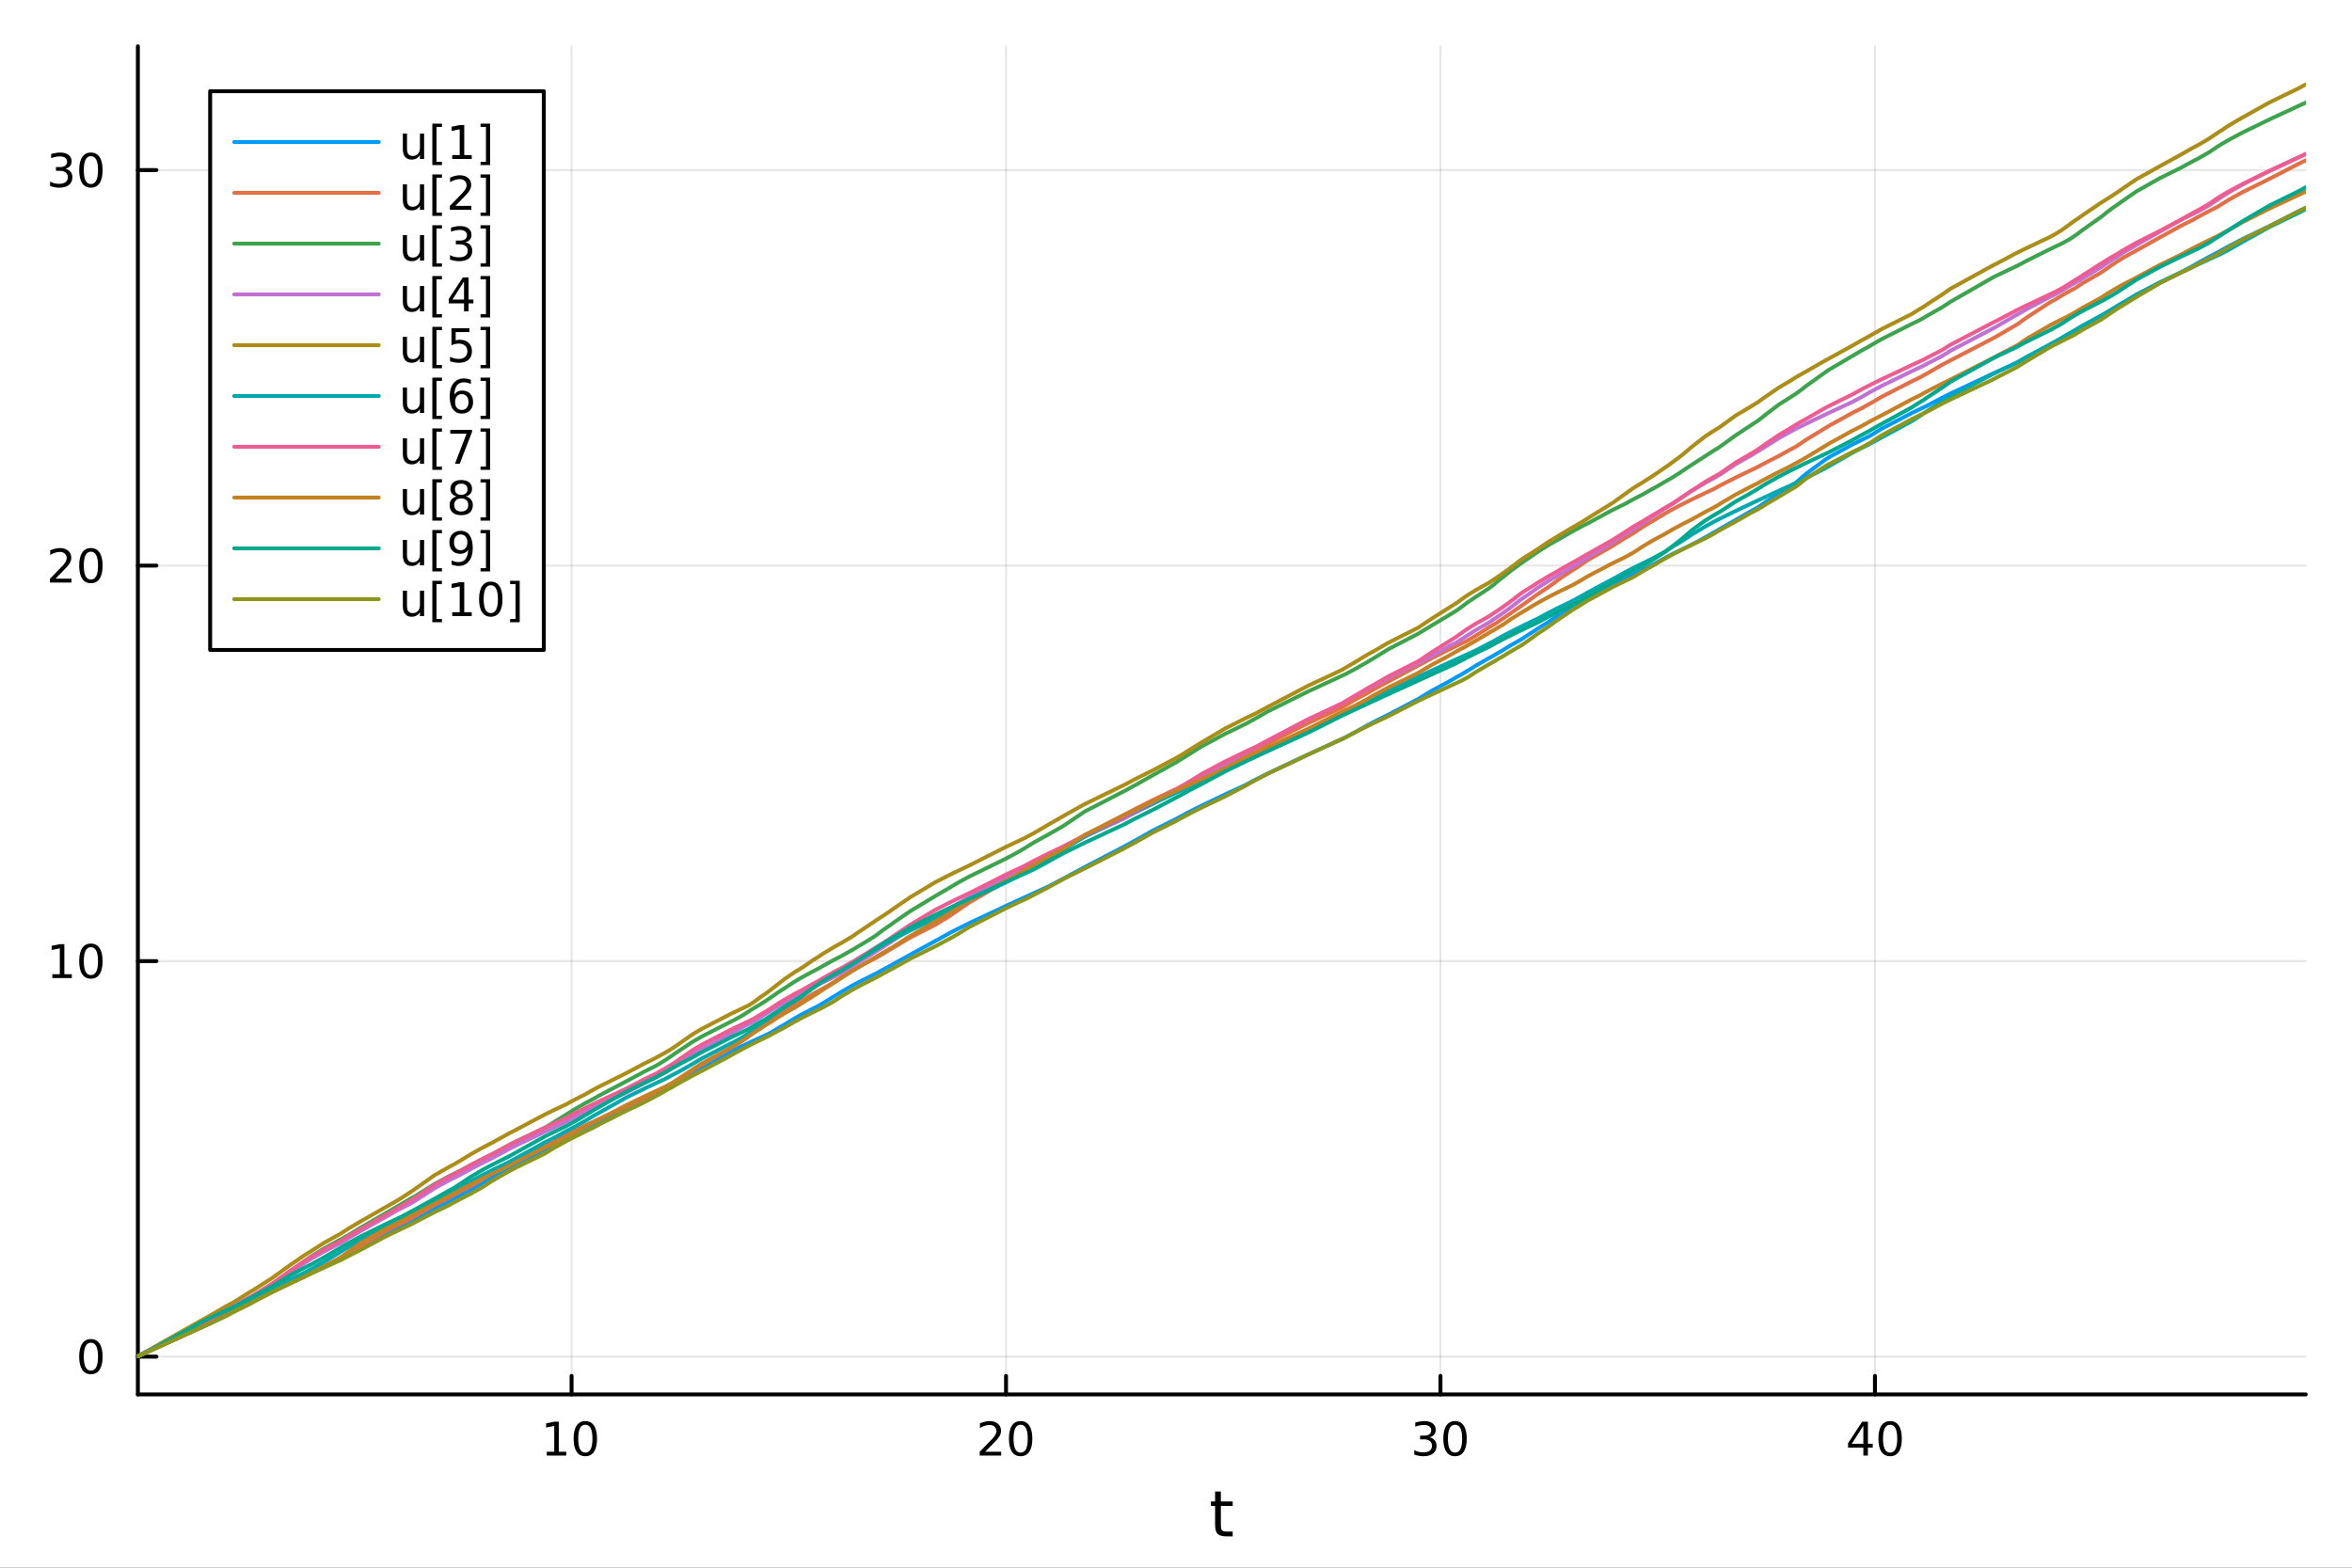 <?xml version="1.0" encoding="utf-8"?>
<svg xmlns="http://www.w3.org/2000/svg" xmlns:xlink="http://www.w3.org/1999/xlink" width="600" height="400" viewBox="0 0 2400 1600">
<rect x="0" y="0" width="2400" height="1600" fill="#333333" stroke="none"/>
<defs>
  <clipPath id="clip290">
    <rect x="0" y="0" width="2400" height="1600"/>
  </clipPath>
</defs>
<path clip-path="url(#clip290)" d="M0 1600 L2400 1600 L2400 0 L0 0  Z" fill="#ffffff" fill-rule="evenodd" fill-opacity="1"/>
<defs>
  <clipPath id="clip291">
    <rect x="480" y="0" width="1681" height="1600"/>
  </clipPath>
</defs>
<path clip-path="url(#clip290)" d="M140.696 1423.18 L2352.76 1423.18 L2352.76 47.244 L140.696 47.244  Z" fill="#ffffff" fill-rule="evenodd" fill-opacity="1"/>
<defs>
  <clipPath id="clip292">
    <rect x="140" y="47" width="2213" height="1377"/>
  </clipPath>
</defs>
<polyline clip-path="url(#clip292)" style="stroke:#000000; stroke-linecap:round; stroke-linejoin:round; stroke-width:2; stroke-opacity:0.1; fill:none" points="583.235,1423.18 583.235,47.244 "/>
<polyline clip-path="url(#clip292)" style="stroke:#000000; stroke-linecap:round; stroke-linejoin:round; stroke-width:2; stroke-opacity:0.1; fill:none" points="1026.56,1423.18 1026.56,47.244 "/>
<polyline clip-path="url(#clip292)" style="stroke:#000000; stroke-linecap:round; stroke-linejoin:round; stroke-width:2; stroke-opacity:0.1; fill:none" points="1469.88,1423.18 1469.88,47.244 "/>
<polyline clip-path="url(#clip292)" style="stroke:#000000; stroke-linecap:round; stroke-linejoin:round; stroke-width:2; stroke-opacity:0.1; fill:none" points="1913.2,1423.18 1913.2,47.244 "/>
<polyline clip-path="url(#clip292)" style="stroke:#000000; stroke-linecap:round; stroke-linejoin:round; stroke-width:2; stroke-opacity:0.1; fill:none" points="140.696,1384.6 2352.76,1384.6 "/>
<polyline clip-path="url(#clip292)" style="stroke:#000000; stroke-linecap:round; stroke-linejoin:round; stroke-width:2; stroke-opacity:0.1; fill:none" points="140.696,980.931 2352.76,980.931 "/>
<polyline clip-path="url(#clip292)" style="stroke:#000000; stroke-linecap:round; stroke-linejoin:round; stroke-width:2; stroke-opacity:0.1; fill:none" points="140.696,577.266 2352.76,577.266 "/>
<polyline clip-path="url(#clip292)" style="stroke:#000000; stroke-linecap:round; stroke-linejoin:round; stroke-width:2; stroke-opacity:0.1; fill:none" points="140.696,173.601 2352.76,173.601 "/>
<polyline clip-path="url(#clip290)" style="stroke:#000000; stroke-linecap:round; stroke-linejoin:round; stroke-width:4; stroke-opacity:1; fill:none" points="140.696,1423.18 2352.76,1423.18 "/>
<polyline clip-path="url(#clip290)" style="stroke:#000000; stroke-linecap:round; stroke-linejoin:round; stroke-width:4; stroke-opacity:1; fill:none" points="583.235,1423.18 583.235,1404.28 "/>
<polyline clip-path="url(#clip290)" style="stroke:#000000; stroke-linecap:round; stroke-linejoin:round; stroke-width:4; stroke-opacity:1; fill:none" points="1026.56,1423.18 1026.56,1404.28 "/>
<polyline clip-path="url(#clip290)" style="stroke:#000000; stroke-linecap:round; stroke-linejoin:round; stroke-width:4; stroke-opacity:1; fill:none" points="1469.88,1423.18 1469.88,1404.28 "/>
<polyline clip-path="url(#clip290)" style="stroke:#000000; stroke-linecap:round; stroke-linejoin:round; stroke-width:4; stroke-opacity:1; fill:none" points="1913.2,1423.18 1913.2,1404.28 "/>
<path clip-path="url(#clip290)" d="M557.922 1481.64 L565.561 1481.64 L565.561 1455.28 L557.251 1456.95 L557.251 1452.69 L565.515 1451.02 L570.191 1451.02 L570.191 1481.64 L577.83 1481.64 L577.83 1485.58 L557.922 1485.58 L557.922 1481.64 Z" fill="#000000" fill-rule="nonzero" fill-opacity="1" /><path clip-path="url(#clip290)" d="M597.274 1454.1 Q593.663 1454.1 591.834 1457.66 Q590.029 1461.2 590.029 1468.33 Q590.029 1475.44 591.834 1479.01 Q593.663 1482.55 597.274 1482.55 Q600.908 1482.55 602.714 1479.01 Q604.542 1475.44 604.542 1468.33 Q604.542 1461.2 602.714 1457.66 Q600.908 1454.1 597.274 1454.1 M597.274 1450.39 Q603.084 1450.39 606.14 1455 Q609.218 1459.58 609.218 1468.33 Q609.218 1477.06 606.14 1481.67 Q603.084 1486.25 597.274 1486.25 Q591.464 1486.25 588.385 1481.67 Q585.33 1477.06 585.33 1468.33 Q585.33 1459.58 588.385 1455 Q591.464 1450.39 597.274 1450.39 Z" fill="#000000" fill-rule="nonzero" fill-opacity="1" /><path clip-path="url(#clip290)" d="M1005.33 1481.64 L1021.65 1481.64 L1021.65 1485.58 L999.706 1485.58 L999.706 1481.64 Q1002.37 1478.89 1006.95 1474.26 Q1011.56 1469.61 1012.74 1468.27 Q1014.98 1465.74 1015.86 1464.01 Q1016.77 1462.25 1016.77 1460.56 Q1016.77 1457.8 1014.82 1456.07 Q1012.9 1454.33 1009.8 1454.33 Q1007.6 1454.33 1005.15 1455.09 Q1002.72 1455.86 999.938 1457.41 L999.938 1452.69 Q1002.76 1451.55 1005.22 1450.97 Q1007.67 1450.39 1009.71 1450.39 Q1015.08 1450.39 1018.27 1453.08 Q1021.47 1455.77 1021.47 1460.26 Q1021.47 1462.39 1020.66 1464.31 Q1019.87 1466.2 1017.76 1468.8 Q1017.18 1469.47 1014.08 1472.69 Q1010.98 1475.88 1005.33 1481.64 Z" fill="#000000" fill-rule="nonzero" fill-opacity="1" /><path clip-path="url(#clip290)" d="M1041.47 1454.1 Q1037.85 1454.1 1036.03 1457.66 Q1034.22 1461.2 1034.22 1468.33 Q1034.22 1475.44 1036.03 1479.01 Q1037.85 1482.55 1041.47 1482.55 Q1045.1 1482.55 1046.91 1479.01 Q1048.73 1475.44 1048.73 1468.33 Q1048.73 1461.2 1046.91 1457.66 Q1045.1 1454.1 1041.47 1454.1 M1041.47 1450.39 Q1047.28 1450.39 1050.33 1455 Q1053.41 1459.58 1053.41 1468.33 Q1053.41 1477.06 1050.33 1481.67 Q1047.28 1486.25 1041.47 1486.25 Q1035.66 1486.25 1032.58 1481.67 Q1029.52 1477.06 1029.52 1468.33 Q1029.52 1459.58 1032.58 1455 Q1035.66 1450.39 1041.47 1450.39 Z" fill="#000000" fill-rule="nonzero" fill-opacity="1" /><path clip-path="url(#clip290)" d="M1458.72 1466.95 Q1462.08 1467.66 1463.96 1469.93 Q1465.85 1472.2 1465.85 1475.53 Q1465.85 1480.65 1462.34 1483.45 Q1458.82 1486.25 1452.34 1486.25 Q1450.16 1486.25 1447.84 1485.81 Q1445.55 1485.39 1443.1 1484.54 L1443.1 1480.02 Q1445.04 1481.16 1447.36 1481.74 Q1449.67 1482.32 1452.2 1482.32 Q1456.59 1482.32 1458.89 1480.58 Q1461.2 1478.84 1461.2 1475.53 Q1461.2 1472.48 1459.05 1470.77 Q1456.92 1469.03 1453.1 1469.03 L1449.07 1469.03 L1449.07 1465.19 L1453.28 1465.19 Q1456.73 1465.19 1458.56 1463.82 Q1460.39 1462.43 1460.39 1459.84 Q1460.39 1457.18 1458.49 1455.77 Q1456.62 1454.33 1453.1 1454.33 Q1451.18 1454.33 1448.98 1454.75 Q1446.78 1455.16 1444.14 1456.04 L1444.14 1451.88 Q1446.8 1451.14 1449.12 1450.77 Q1451.46 1450.39 1453.52 1450.39 Q1458.84 1450.39 1461.94 1452.83 Q1465.04 1455.23 1465.04 1459.35 Q1465.04 1462.22 1463.4 1464.21 Q1461.76 1466.18 1458.72 1466.95 Z" fill="#000000" fill-rule="nonzero" fill-opacity="1" /><path clip-path="url(#clip290)" d="M1484.72 1454.1 Q1481.11 1454.1 1479.28 1457.66 Q1477.47 1461.2 1477.47 1468.33 Q1477.47 1475.44 1479.28 1479.01 Q1481.11 1482.55 1484.72 1482.55 Q1488.35 1482.55 1490.16 1479.01 Q1491.99 1475.44 1491.99 1468.33 Q1491.99 1461.2 1490.16 1457.66 Q1488.35 1454.1 1484.72 1454.1 M1484.72 1450.39 Q1490.53 1450.39 1493.58 1455 Q1496.66 1459.58 1496.66 1468.33 Q1496.66 1477.06 1493.58 1481.67 Q1490.53 1486.25 1484.72 1486.25 Q1478.91 1486.25 1475.83 1481.67 Q1472.77 1477.06 1472.77 1468.33 Q1472.77 1459.58 1475.83 1455 Q1478.91 1450.39 1484.72 1450.39 Z" fill="#000000" fill-rule="nonzero" fill-opacity="1" /><path clip-path="url(#clip290)" d="M1901.38 1455.09 L1889.57 1473.54 L1901.38 1473.54 L1901.38 1455.09 M1900.15 1451.02 L1906.03 1451.02 L1906.03 1473.54 L1910.96 1473.54 L1910.96 1477.43 L1906.03 1477.43 L1906.03 1485.58 L1901.38 1485.58 L1901.38 1477.43 L1885.77 1477.43 L1885.77 1472.92 L1900.15 1451.02 Z" fill="#000000" fill-rule="nonzero" fill-opacity="1" /><path clip-path="url(#clip290)" d="M1928.69 1454.1 Q1925.08 1454.1 1923.25 1457.66 Q1921.45 1461.2 1921.45 1468.33 Q1921.45 1475.44 1923.25 1479.01 Q1925.08 1482.55 1928.69 1482.55 Q1932.33 1482.55 1934.13 1479.01 Q1935.96 1475.44 1935.96 1468.33 Q1935.96 1461.2 1934.13 1457.66 Q1932.33 1454.1 1928.69 1454.1 M1928.69 1450.39 Q1934.5 1450.39 1937.56 1455 Q1940.64 1459.58 1940.64 1468.33 Q1940.64 1477.06 1937.56 1481.67 Q1934.5 1486.25 1928.69 1486.25 Q1922.88 1486.25 1919.8 1481.67 Q1916.75 1477.06 1916.75 1468.33 Q1916.75 1459.58 1919.8 1455 Q1922.88 1450.39 1928.69 1450.39 Z" fill="#000000" fill-rule="nonzero" fill-opacity="1" /><path clip-path="url(#clip290)" d="M1245.79 1522.27 L1245.79 1532.4 L1257.85 1532.4 L1257.85 1536.95 L1245.79 1536.95 L1245.79 1556.3 Q1245.79 1560.66 1246.96 1561.9 Q1248.17 1563.14 1251.83 1563.14 L1257.85 1563.14 L1257.85 1568.04 L1251.83 1568.04 Q1245.05 1568.04 1242.48 1565.53 Q1239.9 1562.98 1239.9 1556.3 L1239.9 1536.95 L1235.6 1536.95 L1235.6 1532.4 L1239.9 1532.4 L1239.9 1522.27 L1245.79 1522.27 Z" fill="#000000" fill-rule="nonzero" fill-opacity="1" /><polyline clip-path="url(#clip290)" style="stroke:#000000; stroke-linecap:round; stroke-linejoin:round; stroke-width:4; stroke-opacity:1; fill:none" points="140.696,1423.18 140.696,47.244 "/>
<polyline clip-path="url(#clip290)" style="stroke:#000000; stroke-linecap:round; stroke-linejoin:round; stroke-width:4; stroke-opacity:1; fill:none" points="140.696,1384.6 159.593,1384.6 "/>
<polyline clip-path="url(#clip290)" style="stroke:#000000; stroke-linecap:round; stroke-linejoin:round; stroke-width:4; stroke-opacity:1; fill:none" points="140.696,980.931 159.593,980.931 "/>
<polyline clip-path="url(#clip290)" style="stroke:#000000; stroke-linecap:round; stroke-linejoin:round; stroke-width:4; stroke-opacity:1; fill:none" points="140.696,577.266 159.593,577.266 "/>
<polyline clip-path="url(#clip290)" style="stroke:#000000; stroke-linecap:round; stroke-linejoin:round; stroke-width:4; stroke-opacity:1; fill:none" points="140.696,173.601 159.593,173.601 "/>
<path clip-path="url(#clip290)" d="M92.751 1370.39 Q89.14 1370.39 87.311 1373.96 Q85.506 1377.5 85.506 1384.63 Q85.506 1391.74 87.311 1395.3 Q89.14 1398.84 92.751 1398.84 Q96.385 1398.84 98.191 1395.3 Q100.02 1391.74 100.02 1384.63 Q100.02 1377.5 98.191 1373.96 Q96.385 1370.39 92.751 1370.39 M92.751 1366.69 Q98.561 1366.69 101.617 1371.3 Q104.696 1375.88 104.696 1384.63 Q104.696 1393.36 101.617 1397.96 Q98.561 1402.55 92.751 1402.55 Q86.941 1402.55 83.862 1397.96 Q80.807 1393.36 80.807 1384.63 Q80.807 1375.88 83.862 1371.3 Q86.941 1366.69 92.751 1366.69 Z" fill="#000000" fill-rule="nonzero" fill-opacity="1" /><path clip-path="url(#clip290)" d="M53.4 994.276 L61.038 994.276 L61.038 967.91 L52.728 969.577 L52.728 965.317 L60.992 963.651 L65.668 963.651 L65.668 994.276 L73.307 994.276 L73.307 998.211 L53.4 998.211 L53.4 994.276 Z" fill="#000000" fill-rule="nonzero" fill-opacity="1" /><path clip-path="url(#clip290)" d="M92.751 966.729 Q89.14 966.729 87.311 970.294 Q85.506 973.836 85.506 980.965 Q85.506 988.072 87.311 991.637 Q89.14 995.178 92.751 995.178 Q96.385 995.178 98.191 991.637 Q100.02 988.072 100.02 980.965 Q100.02 973.836 98.191 970.294 Q96.385 966.729 92.751 966.729 M92.751 963.026 Q98.561 963.026 101.617 967.632 Q104.696 972.215 104.696 980.965 Q104.696 989.692 101.617 994.299 Q98.561 998.882 92.751 998.882 Q86.941 998.882 83.862 994.299 Q80.807 989.692 80.807 980.965 Q80.807 972.215 83.862 967.632 Q86.941 963.026 92.751 963.026 Z" fill="#000000" fill-rule="nonzero" fill-opacity="1" /><path clip-path="url(#clip290)" d="M56.617 590.611 L72.936 590.611 L72.936 594.546 L50.992 594.546 L50.992 590.611 Q53.654 587.856 58.237 583.227 Q62.844 578.574 64.025 577.231 Q66.27 574.708 67.149 572.972 Q68.052 571.213 68.052 569.523 Q68.052 566.768 66.108 565.032 Q64.186 563.296 61.085 563.296 Q58.886 563.296 56.432 564.06 Q54.001 564.824 51.224 566.375 L51.224 561.653 Q54.048 560.518 56.501 559.94 Q58.955 559.361 60.992 559.361 Q66.362 559.361 69.557 562.046 Q72.751 564.731 72.751 569.222 Q72.751 571.352 71.941 573.273 Q71.154 575.171 69.048 577.764 Q68.469 578.435 65.367 581.653 Q62.265 584.847 56.617 590.611 Z" fill="#000000" fill-rule="nonzero" fill-opacity="1" /><path clip-path="url(#clip290)" d="M92.751 563.065 Q89.14 563.065 87.311 566.63 Q85.506 570.171 85.506 577.301 Q85.506 584.407 87.311 587.972 Q89.14 591.514 92.751 591.514 Q96.385 591.514 98.191 587.972 Q100.02 584.407 100.02 577.301 Q100.02 570.171 98.191 566.63 Q96.385 563.065 92.751 563.065 M92.751 559.361 Q98.561 559.361 101.617 563.968 Q104.696 568.551 104.696 577.301 Q104.696 586.028 101.617 590.634 Q98.561 595.217 92.751 595.217 Q86.941 595.217 83.862 590.634 Q80.807 586.028 80.807 577.301 Q80.807 568.551 83.862 563.968 Q86.941 559.361 92.751 559.361 Z" fill="#000000" fill-rule="nonzero" fill-opacity="1" /><path clip-path="url(#clip290)" d="M66.756 172.247 Q70.112 172.965 71.987 175.233 Q73.885 177.502 73.885 180.835 Q73.885 185.951 70.367 188.752 Q66.849 191.553 60.367 191.553 Q58.191 191.553 55.876 191.113 Q53.585 190.696 51.131 189.84 L51.131 185.326 Q53.075 186.46 55.39 187.039 Q57.705 187.618 60.228 187.618 Q64.626 187.618 66.918 185.881 Q69.233 184.145 69.233 180.835 Q69.233 177.78 67.08 176.067 Q64.95 174.331 61.131 174.331 L57.103 174.331 L57.103 170.488 L61.316 170.488 Q64.765 170.488 66.594 169.122 Q68.423 167.733 68.423 165.141 Q68.423 162.479 66.525 161.067 Q64.65 159.632 61.131 159.632 Q59.21 159.632 57.011 160.048 Q54.812 160.465 52.173 161.345 L52.173 157.178 Q54.835 156.437 57.15 156.067 Q59.487 155.696 61.548 155.696 Q66.872 155.696 69.974 158.127 Q73.075 160.534 73.075 164.655 Q73.075 167.525 71.432 169.516 Q69.788 171.483 66.756 172.247 Z" fill="#000000" fill-rule="nonzero" fill-opacity="1" /><path clip-path="url(#clip290)" d="M92.751 159.4 Q89.14 159.4 87.311 162.965 Q85.506 166.507 85.506 173.636 Q85.506 180.743 87.311 184.307 Q89.14 187.849 92.751 187.849 Q96.385 187.849 98.191 184.307 Q100.02 180.743 100.02 173.636 Q100.02 166.507 98.191 162.965 Q96.385 159.4 92.751 159.4 M92.751 155.696 Q98.561 155.696 101.617 160.303 Q104.696 164.886 104.696 173.636 Q104.696 182.363 101.617 186.969 Q98.561 191.553 92.751 191.553 Q86.941 191.553 83.862 186.969 Q80.807 182.363 80.807 173.636 Q80.807 164.886 83.862 160.303 Q86.941 155.696 92.751 155.696 Z" fill="#000000" fill-rule="nonzero" fill-opacity="1" /><polyline clip-path="url(#clip292)" style="stroke:#009af9; stroke-linecap:round; stroke-linejoin:round; stroke-width:4; stroke-opacity:1; fill:none" points="140.696,1384.24 140.696,1384.24 143.607,1382.91 162.478,1374.32 163.982,1373.64 207.188,1353.97 216.36,1349.79 229.976,1342.67 237.837,1338.16 239.345,1337.33 254.683,1329.33 256.133,1328.47 258.165,1327.3 262.441,1324.9 276.909,1317.28 277.337,1317.07 277.918,1316.78 296.235,1307.84 304.176,1304.08 309.546,1301.57 318.507,1297.4 330.603,1291.82 344.954,1285.24 346.49,1284.54 348.708,1283.52 349.151,1283.28 355.804,1279.73 368.009,1273.54 368.879,1273.11 392.308,1260.58 405.422,1254.17 409.324,1251.98 419.73,1246.44 420.832,1245.87 423.037,1244.55 424.133,1243.91 442.935,1233.73 458.149,1226.2 462.369,1223.82 463.432,1223.23 471.336,1219.01 479.818,1214.69 490.975,1208.42 494.414,1206.3 502.013,1201.3 519.697,1191.18 526.788,1187.49 555.626,1173.47 556.083,1173.21 565.284,1167.55 578.096,1160.47 585.266,1156.76 597.564,1150.67 606.201,1146.52 610.902,1143.91 639.041,1129.66 657.391,1120.99 669.384,1114.58 672.412,1113.04 678.779,1109.35 679.26,1109.08 685.259,1105.8 687.311,1104.53 689.32,1103.31 691.773,1101.86 692.492,1101.45 707.045,1093.5 715.944,1088.98 745.265,1073.46 748.127,1072.06 756.84,1067.86 760.876,1065.95 763.318,1064.8 764.824,1064.09 767.351,1062.9 769.774,1061.77 776.433,1058.67 781.558,1056.3 782.964,1055.65 784.262,1055.05 787.609,1053.22 794.54,1049.03 800.528,1045.63 810.068,1039.82 817.24,1035.81 818.31,1035.23 819.839,1034.41 828.803,1029.75 835.165,1026.56 839.074,1024.31 850.207,1017.49 851.615,1016.68 858.397,1012.39 858.883,1012.1 868.766,1006.42 870.49,1005.48 875.781,1002.66 879.509,1000.73 891.788,994.59 892.793,994.099 894.694,993.175 901.019,989.633 909.412,985.18 909.456,985.153 911.035,984.201 928.826,974.361 953.766,960.689 955.963,959.584 967.349,953.185 971.094,951.198 976.925,948.19 988.626,942.38 1026.35,924.64 1038.35,919.121 1045.15,916.007 1050.23,913.684 1054.54,911.713 1065.54,906.692 1068.41,905.384 1084.9,896.805 1085.52,896.496 1086.57,895.88 1106.8,884.982 1146.9,864.09 1147.47,863.767 1158.3,857.882 1176.64,847.542 1200.1,835.851 1200.77,835.472 1202.49,834.502 1214.98,827.829 1226.14,822.233 1250.32,810.7 1270.43,801.386 1281.72,795.401 1293.52,789.498 1334.87,770.04 1369.19,754.323 1370.31,753.813 1371.85,753.109 1383.14,747.156 1394.98,740.42 1402.65,736.372 1416.94,729.226 1446.68,713.678 1447.91,712.971 1448.72,712.436 1461.22,704.831 1478.2,695.751 1485.93,691.289 1487.64,690.348 1491.36,688.332 1496.94,684.949 1499.5,683.464 1505.96,679.347 1519.54,671.58 1519.89,671.389 1523.79,669.316 1524.05,669.181 1528.29,666.63 1533.33,663.739 1534.76,662.817 1539.1,660.117 1541.29,658.806 1551.4,653.085 1554.4,651.22 1555.88,650.195 1564.9,644.381 1565.61,643.951 1568.91,641.709 1578.88,635.517 1582.17,633.334 1587.81,629.356 1591.9,626.674 1604.7,618.191 1608.49,615.925 1611.71,614.075 1616.29,611.527 1620.08,609.481 1644.68,597.144 1645.88,596.569 1647.06,596.004 1657.99,590.832 1665.02,586.998 1668.78,585.021 1676.23,581.223 1685.23,576.784 1688.83,575.043 1690.88,573.877 1698.42,569.762 1699.21,569.343 1704.69,566.494 1709.54,564.036 1715.55,561.056 1717.17,560.264 1720.03,558.876 1726.34,555.844 1740.33,548.31 1749.06,543.243 1753.07,541.044 1755.38,539.611 1755.91,539.282 1771.06,530.689 1785.65,522.237 1793.34,518.167 1793.44,518.103 1794.01,517.71 1797.63,515.266 1802.04,512.09 1815.14,503.753 1826.04,496.866 1831.88,493.036 1832.92,492.295 1833.26,492.021 1834.92,490.576 1839.11,486.79 1843.23,483.392 1862.74,468.952 1865.95,466.961 1889.85,453.83 1899.33,449.109 1906.73,445.527 1906.77,445.508 1909.79,443.808 1920.19,437.478 1950.65,421.626 1951.29,421.315 1958.44,417.88 1962.84,415.79 1964.12,415.185 1965.78,414.404 1981.28,406.162 1983.56,405.012 1990.3,401.661 2033.98,381.108 2037.59,379.448 2056.65,370.715 2056.96,370.545 2059.42,369.213 2059.59,369.119 2067.66,364.9 2091.75,351.761 2096.83,349.225 2102.7,346.346 2104.01,345.714 2110.26,342.711 2114.24,340.489 2117.52,338.432 2118.36,337.918 2120.57,336.398 2125.13,333.407 2143.8,322.629 2144.27,322.382 2144.29,322.369 2146.03,321.295 2149.41,319.274 2154.85,315.721 2161.25,311.834 2166.73,308.701 2167.48,308.282 2180.08,300.719 2203.85,288.331 2224.63,278.375 2237.17,271.651 2242.77,268.359 2253.06,262.706 2254.8,261.79 2262.86,257.66 2263.08,257.53 2266.12,255.756 2274.98,250.849 2288.52,243.874 2315.73,230.804 2345.75,215.432 2352.76,212.08 "/>
<polyline clip-path="url(#clip292)" style="stroke:#e26f46; stroke-linecap:round; stroke-linejoin:round; stroke-width:4; stroke-opacity:1; fill:none" points="140.696,1384.24 140.696,1384.24 143.607,1382.91 162.478,1374.32 163.982,1373.64 207.188,1353.97 216.36,1349.11 229.976,1342.3 237.837,1337.9 239.345,1337.08 254.683,1329.21 256.133,1328.49 258.165,1327.49 262.441,1325.41 276.909,1318.52 277.337,1318.32 277.918,1318.04 296.235,1309.53 304.176,1305.87 309.546,1303.4 318.507,1298.63 330.603,1292.53 344.954,1285.61 346.49,1284.89 348.708,1283.65 349.151,1283.4 355.804,1279.29 368.009,1271.58 368.879,1270.99 392.308,1257.21 405.422,1250.5 409.324,1248.58 419.73,1243.55 420.832,1242.93 423.037,1241.51 424.133,1240.82 442.935,1230.09 458.149,1222.36 462.369,1219.95 463.432,1219.36 471.336,1215.09 479.818,1210.73 490.975,1204.43 494.414,1202.31 502.013,1197.3 519.697,1187.16 526.788,1183.46 555.626,1169.43 556.083,1169.22 565.284,1164.92 578.096,1158.1 585.266,1154.49 597.564,1148.5 606.201,1144.4 610.902,1142.2 639.041,1129.18 657.391,1120.78 669.384,1114.46 672.412,1112.93 678.779,1109.77 679.26,1109.54 685.259,1106.62 687.311,1105.64 689.32,1104.5 691.773,1102.93 692.492,1102.41 707.045,1092.06 715.944,1086.68 745.265,1069.88 748.127,1068.18 756.84,1062.63 760.876,1059.9 763.318,1058.12 764.824,1057.05 767.351,1055.32 769.774,1053.51 776.433,1048.36 781.558,1044.37 782.964,1043.33 784.262,1042.4 787.609,1039.8 794.54,1034.88 800.528,1031.01 810.068,1025.37 817.24,1021.45 818.31,1020.88 819.839,1020.07 828.803,1014.81 835.165,1011.32 839.074,1009.25 850.207,1002.79 851.615,1001.9 858.397,997.254 858.883,996.938 868.766,990.907 870.49,989.919 875.781,986.975 879.509,984.97 891.788,978.666 892.793,978.165 894.694,977.058 901.019,973.509 909.412,968.412 909.456,968.387 911.035,967.477 928.826,956.842 953.766,944.097 955.963,942.844 967.349,935.872 971.094,933.439 976.925,929.403 988.626,921.365 1026.35,899.354 1038.35,892.593 1045.15,888.489 1050.23,885.602 1054.54,882.886 1065.54,876.509 1068.41,874.945 1084.9,866.453 1085.52,866.09 1086.57,865.479 1106.8,853.449 1146.9,831.921 1147.47,831.595 1158.3,825.663 1176.64,816.417 1200.1,805.281 1200.77,804.97 1202.49,804.018 1214.98,797.435 1226.14,791.886 1250.32,780.401 1270.43,769.897 1281.72,764.396 1293.52,758.794 1334.87,737.993 1369.19,722.081 1370.31,721.47 1371.85,720.498 1383.14,713.866 1394.98,707.542 1402.65,703.075 1416.94,695.447 1446.68,679.505 1447.91,678.9 1448.72,678.501 1461.22,671.604 1478.2,663.023 1485.93,659.284 1487.64,658.47 1491.36,656.702 1496.94,654.07 1499.5,652.651 1505.96,648.669 1519.54,640.163 1519.89,639.958 1523.79,637.745 1524.05,637.579 1528.29,634.907 1533.33,631.49 1534.76,630.565 1539.1,627.499 1541.29,626.028 1551.4,619.005 1554.4,616.856 1555.88,615.834 1564.9,609.362 1565.61,608.89 1568.91,606.473 1578.88,599.884 1582.17,597.605 1587.81,593.492 1591.9,590.391 1604.7,581.887 1608.49,579.617 1611.71,577.492 1616.29,574.238 1620.08,571.707 1644.68,557.632 1645.88,556.905 1647.06,556.2 1657.99,549.238 1665.02,545.189 1668.78,542.807 1676.23,537.807 1685.23,532.366 1688.83,530.324 1690.88,529.008 1698.42,524.445 1699.21,523.987 1704.69,520.905 1709.54,518.283 1715.55,515.144 1717.17,514.316 1720.03,512.871 1726.34,509.736 1740.33,502.999 1749.06,498.885 1753.07,496.678 1755.38,495.441 1755.91,495.154 1771.06,487.424 1785.65,480.369 1793.34,476.739 1793.44,476.69 1794.01,476.374 1797.63,474.381 1802.04,472.026 1815.14,465.355 1826.04,459.271 1831.88,456.201 1832.92,455.576 1833.26,455.37 1834.92,454.24 1839.11,451.499 1843.23,448.608 1862.74,436.807 1865.95,434.796 1889.85,421.58 1899.33,416.843 1906.73,412.681 1906.77,412.66 1909.79,411.03 1920.19,404.882 1950.65,389.256 1951.29,388.947 1958.44,385.533 1962.84,383.089 1964.12,382.393 1965.78,381.502 1981.28,372.552 1983.56,371.332 1990.3,367.816 2033.98,345.124 2037.59,343.108 2056.65,332.052 2056.96,331.858 2059.42,330.35 2059.59,330.229 2067.66,324.328 2091.75,308.649 2096.83,305.849 2102.7,302.261 2104.01,301.495 2110.26,297.95 2114.24,295.787 2117.52,294.048 2118.36,293.534 2120.57,292.012 2125.13,289.018 2143.8,278.232 2144.27,277.942 2144.29,277.925 2146.03,276.702 2149.41,274.422 2154.85,270.528 2161.25,266.333 2166.73,262.998 2167.48,262.554 2180.08,255.566 2203.85,242.343 2224.63,230.895 2237.17,224.628 2242.77,221.47 2253.06,215.99 2254.8,215.097 2262.86,211.049 2263.08,210.921 2266.12,208.913 2274.98,203.479 2288.52,196.015 2315.73,182.533 2345.75,167.035 2352.76,163.671 "/>
<polyline clip-path="url(#clip292)" style="stroke:#3da44d; stroke-linecap:round; stroke-linejoin:round; stroke-width:4; stroke-opacity:1; fill:none" points="140.696,1384.24 140.696,1384.24 143.607,1382.66 162.478,1373.06 163.982,1372.32 207.188,1350.32 216.36,1346.01 229.976,1338.77 237.837,1334.82 239.345,1334.08 254.683,1325.68 256.133,1324.81 258.165,1323.6 262.441,1320.78 276.909,1311.27 277.337,1310.98 277.918,1310.53 296.235,1297.16 304.176,1291.76 309.546,1287.98 318.507,1281.62 330.603,1274.19 344.954,1266.4 346.49,1265.6 348.708,1264.47 349.151,1264.2 355.804,1260.37 368.009,1252.97 368.879,1252.48 392.308,1238.93 405.422,1231.37 409.324,1228.95 419.73,1222.96 420.832,1222.36 423.037,1221.17 424.133,1220.48 442.935,1208.69 458.149,1200.56 462.369,1198.43 463.432,1197.9 471.336,1194.01 479.818,1189.3 490.975,1183.49 494.414,1181.77 502.013,1178.03 519.697,1168.5 526.788,1164.94 555.626,1151.17 556.083,1150.92 565.284,1145.29 578.096,1137.34 585.266,1132.78 597.564,1125.72 606.201,1121.16 610.902,1118.38 639.041,1103.62 657.391,1093.7 669.384,1087.74 672.412,1086.01 678.779,1082.01 679.26,1081.68 685.259,1077.71 687.311,1076.25 689.32,1074.86 691.773,1073.22 692.492,1072.75 707.045,1063.08 715.944,1057.94 745.265,1042.98 748.127,1041.6 756.84,1036.81 760.876,1034.35 763.318,1032.71 764.824,1031.72 767.351,1030.11 769.774,1028.61 776.433,1024.69 781.558,1021.41 782.964,1020.43 784.262,1019.53 787.609,1017.31 794.54,1012.46 800.528,1008.64 810.068,1002.36 817.24,998.101 818.31,997.491 819.839,996.629 828.803,991.777 835.165,988.494 839.074,986.201 850.207,980.08 851.615,979.339 858.397,975.853 858.883,975.607 868.766,969.99 870.49,969.056 875.781,965.827 879.509,963.659 891.788,956.118 892.793,955.454 894.694,954.057 901.019,949.203 909.412,943.497 909.456,943.465 911.035,942.187 928.826,929.915 953.766,914.909 955.963,913.553 967.349,906.997 971.094,904.66 976.925,901.212 988.626,894.803 1026.35,876.357 1038.35,869.929 1045.15,865.947 1050.23,862.717 1054.54,860.121 1065.54,853.965 1068.41,852.442 1084.9,843.049 1085.52,842.664 1086.57,841.922 1106.8,828.287 1146.9,807.547 1147.47,807.276 1158.3,801.382 1176.64,791.034 1200.1,778.022 1200.77,777.622 1202.49,776.601 1214.98,768.787 1226.14,761.796 1250.32,748.847 1270.43,739.106 1281.72,733.006 1293.52,726.198 1334.87,705.653 1369.19,689.778 1370.31,689.266 1371.85,688.56 1383.14,682.591 1394.98,675.846 1402.65,671.204 1416.94,662.416 1446.68,647.019 1447.91,646.315 1448.72,645.782 1461.22,638.198 1478.2,628.053 1485.93,623.319 1487.64,622.179 1491.36,619.469 1496.94,615.242 1499.5,613.434 1505.96,609.162 1519.54,600.262 1519.89,600.018 1523.79,597.085 1524.05,596.876 1528.29,593.207 1533.33,589.241 1534.76,588.055 1539.1,584.652 1541.29,582.846 1551.4,575.376 1554.4,573.384 1555.88,572.302 1564.9,566.213 1565.61,565.702 1568.91,563.396 1578.88,557.058 1582.17,555.118 1587.81,551.935 1591.9,549.715 1604.7,542.232 1608.49,540.168 1611.71,538.464 1616.29,536.09 1620.08,534.163 1644.68,520.902 1645.88,520.302 1647.06,519.715 1657.99,514.385 1665.02,510.483 1668.78,508.478 1676.23,504.635 1685.23,499.487 1688.83,497.533 1690.88,496.439 1698.42,491.956 1699.21,491.505 1704.69,488.464 1709.54,485.474 1715.55,481.499 1717.17,480.482 1720.03,478.491 1726.34,474.372 1740.33,465.295 1749.06,459.656 1753.07,457.261 1755.38,455.731 1755.91,455.332 1771.06,444.335 1785.65,434.7 1793.34,429.666 1793.44,429.591 1794.01,429.191 1797.63,426.399 1802.04,422.869 1815.14,412.915 1826.04,406.033 1831.88,402.205 1832.92,401.556 1833.26,401.312 1834.92,400.15 1839.11,396.992 1843.23,393.761 1862.74,379.803 1865.95,377.586 1889.85,363.498 1899.33,357.902 1906.73,353.856 1906.77,353.836 1909.79,351.986 1920.19,346.03 1950.65,330.643 1951.29,330.336 1958.44,326.944 1962.84,324.51 1964.12,323.704 1965.78,322.679 1981.28,313.875 1983.56,312.473 1990.3,307.983 2033.98,282.937 2037.59,281.168 2056.65,272.078 2056.96,271.932 2059.42,270.782 2059.59,270.685 2067.66,266.324 2091.75,254.309 2096.83,251.89 2102.7,249.117 2104.01,248.504 2110.26,245.086 2114.24,242.655 2117.52,240.451 2118.36,239.828 2120.57,238.231 2125.13,234.729 2143.8,221.528 2144.27,221.2 2144.29,221.183 2146.03,219.825 2149.41,217.026 2154.85,212.884 2161.25,208.467 2166.73,204.544 2167.48,204.03 2180.08,195.288 2203.85,181.887 2224.63,171.609 2237.17,164.796 2242.77,161.928 2253.06,156.074 2254.8,154.98 2262.86,149.569 2263.08,149.431 2266.12,147.543 2274.98,142.38 2288.52,135.167 2315.73,121.896 2345.75,107.96 2352.76,104.744 "/>
<polyline clip-path="url(#clip292)" style="stroke:#c271d2; stroke-linecap:round; stroke-linejoin:round; stroke-width:4; stroke-opacity:1; fill:none" points="140.696,1384.24 140.696,1384.24 143.607,1382.66 162.478,1373.06 163.982,1372.32 207.188,1350.32 216.36,1345.33 229.976,1338.4 237.837,1334.56 239.345,1333.83 254.683,1325.56 256.133,1324.82 258.165,1323.79 262.441,1321.29 276.909,1312.51 277.337,1312.23 277.918,1311.8 296.235,1298.85 304.176,1293.55 309.546,1289.82 318.507,1284.19 330.603,1277.38 344.954,1269.99 346.49,1269.22 348.708,1267.94 349.151,1267.68 355.804,1263.47 368.009,1256.47 368.879,1255.92 392.308,1242.76 405.422,1235.29 409.324,1233.22 419.73,1227.9 420.832,1227.25 423.037,1225.98 424.133,1225.26 442.935,1213.04 458.149,1204.76 462.369,1202.6 463.432,1202.06 471.336,1198.14 479.818,1193.39 490.975,1187.56 494.414,1185.83 502.013,1182.09 519.697,1172.55 526.788,1168.98 555.626,1155.21 556.083,1154.99 565.284,1150.73 578.096,1144.82 585.266,1140.98 597.564,1134.73 606.201,1130.51 610.902,1128.26 639.041,1115.11 657.391,1105.54 669.384,1099.69 672.412,1097.98 678.779,1094.52 679.26,1094.22 685.259,1090.64 687.311,1089.46 689.32,1088.15 691.773,1086.39 692.492,1085.82 707.045,1075.68 715.944,1070.38 745.265,1055.17 748.127,1053.55 756.84,1048.81 760.876,1046.71 763.318,1045.46 764.824,1044.69 767.351,1043.42 769.774,1042.01 776.433,1037.75 781.558,1034.7 782.964,1033.76 784.262,1032.91 787.609,1030.8 794.54,1026.66 800.528,1023.3 810.068,1018.25 817.24,1014.62 818.31,1014.08 819.839,1013.33 828.803,1008.29 835.165,1004.92 839.074,1002.91 850.207,997.361 851.615,996.551 858.397,992.784 858.883,992.521 868.766,986.627 870.49,985.657 875.781,982.332 879.509,980.108 891.788,972.438 892.793,971.767 894.694,970.522 901.019,966.591 909.412,961.13 909.456,961.103 911.035,960 928.826,947.923 953.766,934.386 955.963,933.287 967.349,927.722 971.094,925.928 976.925,922.696 988.626,915.753 1026.35,895.03 1038.35,889.233 1045.15,886.016 1050.23,883.223 1054.54,880.57 1065.54,874.31 1068.41,872.768 1084.9,864.359 1085.52,864.054 1086.57,863.538 1106.8,853.877 1146.9,835.366 1147.47,835.106 1158.3,829.378 1176.64,820.313 1200.1,807.951 1200.77,807.621 1202.49,806.621 1214.98,798.917 1226.14,791.983 1250.32,779.093 1270.43,768.166 1281.72,762.55 1293.52,756.044 1334.87,734.155 1369.19,718.087 1370.31,717.473 1371.85,716.499 1383.14,709.852 1394.98,703.519 1402.65,699.638 1416.94,691.725 1446.68,677.041 1447.91,676.46 1448.72,676.077 1461.22,669.354 1478.2,659.817 1485.93,655.833 1487.64,654.827 1491.36,652.374 1496.94,648.909 1499.5,647.172 1505.96,643.045 1519.54,635.265 1519.89,635.042 1523.79,632.32 1524.05,632.147 1528.29,629.366 1533.33,625.845 1534.76,624.894 1539.1,621.759 1541.29,620.07 1551.4,612.272 1554.4,610.208 1555.88,609.225 1564.9,602.937 1565.61,602.414 1568.91,600.055 1578.88,593.598 1582.17,591.629 1587.81,588.405 1591.9,585.822 1604.7,578.436 1608.49,576.392 1611.71,574.43 1616.29,571.37 1620.08,568.973 1644.68,554.025 1645.88,553.275 1647.06,552.549 1657.99,545.437 1665.02,541.324 1668.78,538.915 1676.23,533.874 1685.23,527.724 1688.83,525.47 1690.88,524.226 1698.42,519.297 1699.21,518.807 1704.69,515.533 1709.54,512.38 1715.55,508.246 1717.17,507.193 1720.03,505.145 1726.34,500.923 1740.33,492.644 1749.06,487.958 1753.07,485.556 1755.38,484.22 1755.91,483.865 1771.06,473.73 1785.65,465.492 1793.34,460.899 1793.44,460.838 1794.01,460.515 1797.63,458.174 1802.04,455.466 1815.14,447.178 1826.04,441.099 1831.88,438.031 1832.92,437.497 1833.26,437.321 1834.92,436.474 1839.11,434.36 1843.23,432.322 1862.74,422.965 1865.95,421.459 1889.85,410.384 1899.33,405.329 1906.73,400.998 1906.77,400.976 1909.79,399.292 1920.19,393.761 1950.65,378.904 1951.29,378.602 1958.44,375.258 1962.84,373.21 1964.12,372.502 1965.78,371.597 1981.28,363.568 1983.56,362.24 1990.3,357.932 2033.98,335.061 2037.59,333.041 2056.65,321.97 2056.96,321.805 2059.42,320.504 2059.59,320.413 2067.66,315.659 2091.75,303.05 2096.83,300.569 2102.7,297.271 2104.01,296.559 2110.26,292.74 2114.24,290.438 2117.52,288.602 2118.36,288.14 2120.57,286.938 2125.13,284.137 2143.8,272.682 2144.27,272.424 2144.29,272.409 2146.03,271.297 2149.41,268.926 2154.85,265.349 2161.25,261.44 2166.73,257.851 2167.48,257.376 2180.08,250.008 2203.85,236.458 2224.63,224.906 2237.17,218.611 2242.77,215.894 2253.06,210.237 2254.8,209.168 2262.86,203.851 2263.08,203.714 2266.12,201.595 2274.98,195.912 2288.52,188.217 2315.73,174.54 2345.75,160.48 2352.76,157.252 "/>
<polyline clip-path="url(#clip292)" style="stroke:#ac8d18; stroke-linecap:round; stroke-linejoin:round; stroke-width:4; stroke-opacity:1; fill:none" points="140.696,1384.24 140.696,1384.24 143.607,1382.66 162.478,1371.9 163.982,1370.98 207.188,1346.66 216.36,1341.54 229.976,1333.57 237.837,1329.37 239.345,1328.45 254.683,1318.84 256.133,1318.01 258.165,1316.87 262.441,1314.17 276.909,1304.93 277.337,1304.64 277.918,1304.2 296.235,1290.98 304.176,1285.62 309.546,1281.86 318.507,1276.2 330.603,1268.5 344.954,1260.53 346.49,1259.73 348.708,1258.38 349.151,1258.08 355.804,1253.73 368.009,1246.59 368.879,1246.03 392.308,1232.74 405.422,1225.24 409.324,1222.83 419.73,1216.11 420.832,1215.35 423.037,1213.87 424.133,1213.05 442.935,1199.74 458.149,1191.04 462.369,1188.81 463.432,1188.26 471.336,1183.63 479.818,1178.37 490.975,1172.09 494.414,1170.27 502.013,1166.35 519.697,1156.58 526.788,1152.97 555.626,1137.63 556.083,1137.4 565.284,1132.94 578.096,1126.87 585.266,1122.97 597.564,1116.65 606.201,1111.76 610.902,1109.23 639.041,1095.25 657.391,1085.5 669.384,1079.59 672.412,1077.87 678.779,1074.39 679.26,1074.09 685.259,1070.49 687.311,1069.13 689.32,1067.84 691.773,1066.09 692.492,1065.52 707.045,1055.44 715.944,1050.16 745.265,1034.98 748.127,1033.6 756.84,1029.44 760.876,1027.54 763.318,1026.39 764.824,1025.55 767.351,1023.95 769.774,1022.26 776.433,1017.36 781.558,1013.93 782.964,1012.91 784.262,1011.87 787.609,1009.31 794.54,1003.9 800.528,999.24 810.068,992.718 817.24,988.333 818.31,987.708 819.839,986.691 828.803,980.445 835.165,976.465 839.074,973.832 850.207,967.016 851.615,966.21 858.397,962.46 858.883,962.199 868.766,956.322 870.49,955.203 875.781,951.487 879.509,949.039 891.788,940.849 892.793,940.146 894.694,938.846 901.019,934.762 909.412,929.154 909.456,929.123 911.035,927.86 928.826,915.698 953.766,900.752 955.963,899.589 967.349,893.777 971.094,891.927 976.925,889.09 988.626,883.513 1026.35,864.397 1038.35,858.75 1045.15,855.588 1050.23,852.826 1054.54,850.552 1065.54,844.191 1068.41,842.385 1084.9,832.973 1085.52,832.643 1086.57,831.993 1106.8,820.676 1146.9,801.237 1147.47,800.972 1158.3,795.175 1176.64,786.049 1200.1,773.656 1200.77,773.325 1202.49,772.325 1214.98,764.613 1226.14,757.677 1250.32,743.443 1270.43,733.314 1281.72,727.914 1293.52,721.542 1334.87,699.814 1369.19,683.769 1370.31,683.156 1371.85,682.182 1383.14,675.537 1394.98,668.37 1402.65,664.143 1416.94,655.833 1446.68,640.826 1447.91,640.13 1448.72,639.601 1461.22,631.201 1478.2,620.48 1485.93,615.598 1487.64,614.433 1491.36,611.672 1496.94,607.832 1499.5,606.173 1505.96,602.206 1519.54,594.643 1519.89,594.423 1523.79,591.742 1524.05,591.571 1528.29,588.827 1533.33,585.341 1534.76,584.273 1539.1,581.183 1541.29,579.513 1551.4,571.785 1554.4,569.736 1555.88,568.76 1564.9,563.18 1565.61,562.701 1568.91,560.531 1578.88,553.769 1582.17,551.726 1587.81,548.398 1591.9,545.754 1604.7,538.237 1608.49,536.167 1611.71,534.185 1616.29,531.48 1620.08,529.007 1644.68,513.79 1645.88,513.034 1647.06,512.196 1657.99,504.293 1665.02,499.294 1668.78,496.83 1676.23,492.279 1685.23,486.539 1688.83,484.106 1690.88,482.771 1698.42,477.574 1699.21,477.061 1704.69,473.205 1709.54,469.644 1715.55,465.114 1717.17,463.83 1720.03,461.411 1726.34,456.023 1740.33,445.143 1749.06,439.494 1753.07,437.096 1755.38,435.563 1755.91,435.164 1771.06,424.16 1785.65,415.494 1793.34,410.765 1793.44,410.694 1794.01,410.312 1797.63,407.628 1802.04,404.571 1815.14,395.577 1826.04,389.158 1831.88,385.498 1832.92,384.875 1833.26,384.67 1834.92,383.69 1839.11,381.281 1843.23,379.003 1862.74,367.776 1865.95,366.092 1889.85,352.929 1899.33,347.5 1906.73,343.542 1906.77,343.518 1909.79,341.697 1920.19,335.815 1950.65,320.521 1951.29,320.157 1958.44,315.676 1962.84,313.091 1964.12,312.245 1965.78,311.028 1981.28,300.978 1983.56,299.456 1990.3,294.674 2033.98,270.66 2037.59,268.915 2056.65,258.743 2056.96,258.587 2059.42,257.355 2059.59,257.267 2067.66,253.305 2091.75,241.892 2096.83,239.123 2102.7,235.564 2104.01,234.687 2110.26,230.2 2114.24,227.23 2117.52,224.927 2118.36,224.356 2120.57,222.887 2125.13,219.611 2143.8,206.973 2144.27,206.696 2144.29,206.682 2146.03,205.657 2149.41,203.434 2154.85,200.054 2161.25,195.817 2166.73,192.012 2167.48,191.445 2180.08,182.909 2203.85,169.684 2224.63,158.235 2237.17,151.096 2242.77,148.132 2253.06,142.155 2254.8,141.045 2262.86,135.575 2263.08,135.435 2266.12,133.531 2274.98,127.664 2288.52,119.797 2315.73,104.55 2345.75,90.006 2352.76,86.186 "/>
<polyline clip-path="url(#clip292)" style="stroke:#00a9ad; stroke-linecap:round; stroke-linejoin:round; stroke-width:4; stroke-opacity:1; fill:none" points="140.696,1384.24 140.696,1384.24 143.607,1382.91 162.478,1373.16 163.982,1372.29 207.188,1350.31 216.36,1346.01 229.976,1339.69 237.837,1336.07 239.345,1335.25 254.683,1327.28 256.133,1326.55 258.165,1325.37 262.441,1322.95 276.909,1315.3 277.337,1315.09 277.918,1314.79 296.235,1305.83 304.176,1302.07 309.546,1299.56 318.507,1294.72 330.603,1287.72 344.954,1279.25 346.49,1278.27 348.708,1276.89 349.151,1276.62 355.804,1272.7 368.009,1265.21 368.879,1264.72 392.308,1252.4 405.422,1246.04 409.324,1244.18 419.73,1238.54 420.832,1237.96 423.037,1236.82 424.133,1236.26 442.935,1226.99 458.149,1218.79 462.369,1216.65 463.432,1216.02 471.336,1210.94 479.818,1205.97 490.975,1199.96 494.414,1198.19 502.013,1194.37 519.697,1185.84 526.788,1181.96 555.626,1166.08 556.083,1165.85 565.284,1161.32 578.096,1154.31 585.266,1150.63 597.564,1143.71 606.201,1138.55 610.902,1135.92 639.041,1120.16 657.391,1111.16 669.384,1105.49 672.412,1104.07 678.779,1101.11 679.26,1100.88 685.259,1097.63 687.311,1096.55 689.32,1095.5 691.773,1094.24 692.492,1093.87 707.045,1085.69 715.944,1080.41 745.265,1065.25 748.127,1063.87 756.84,1059.06 760.876,1056.59 763.318,1054.94 764.824,1053.82 767.351,1051.78 769.774,1049.92 776.433,1045.18 781.558,1041.43 782.964,1040.45 784.262,1039.45 787.609,1036.98 794.54,1032.27 800.528,1028.06 810.068,1022.05 817.24,1017.37 818.31,1016.61 819.839,1015.42 828.803,1009.01 835.165,1004.45 839.074,1001.86 850.207,995.136 851.615,994.339 858.397,990.623 858.883,990.319 868.766,984.492 870.49,983.379 875.781,980.109 879.509,977.605 891.788,970.141 892.793,969.571 894.694,968.341 901.019,964.45 909.412,959.664 909.456,959.64 911.035,958.777 928.826,949.602 953.766,937.657 955.963,936.44 967.349,930.419 971.094,928.206 976.925,924.914 988.626,918.717 1026.35,900.521 1038.35,894.116 1045.15,890.143 1050.23,887.331 1054.54,885.023 1065.54,878.6 1068.41,876.782 1084.9,867.325 1085.52,866.939 1086.57,866.289 1106.8,853.774 1146.9,833.662 1147.47,833.394 1158.3,828.327 1176.64,819.854 1200.1,809.11 1200.77,808.805 1202.49,808.019 1214.98,802.32 1226.14,797.234 1250.32,784.878 1270.43,775.316 1281.72,770.068 1293.52,764.625 1334.87,745.719 1369.19,728.492 1370.31,727.962 1371.85,727.232 1383.14,721.94 1394.98,716.452 1402.65,712.33 1416.94,705.1 1446.68,690.972 1447.91,690.402 1448.72,690.025 1461.22,684.251 1478.2,676.463 1485.93,672.927 1487.64,672.149 1491.36,670.45 1496.94,667.903 1499.5,666.736 1505.96,663.787 1519.54,656.676 1519.89,656.497 1523.79,654.547 1524.05,654.397 1528.29,651.959 1533.33,649.179 1534.76,648.41 1539.1,646.118 1541.29,644.984 1551.4,639.89 1554.4,638.418 1555.88,637.698 1564.9,633.363 1565.61,633.025 1568.91,631.459 1578.88,626.054 1582.17,624.342 1587.81,621.477 1591.9,619.443 1604.7,613.245 1608.49,611.123 1611.71,609.376 1616.29,606.952 1620.08,604.672 1644.68,591.5 1645.88,590.903 1647.06,590.213 1657.99,584.153 1665.02,580.489 1668.78,578.583 1676.23,574.893 1685.23,570.547 1688.83,568.53 1690.88,567.405 1698.42,563.41 1699.21,562.931 1704.69,559.277 1709.54,556.253 1715.55,552.725 1717.17,551.667 1720.03,549.854 1726.34,545.556 1740.33,537.169 1749.06,532.444 1753.07,530.362 1755.38,529.186 1755.91,528.914 1771.06,521.457 1785.65,514.536 1793.34,510.949 1793.44,510.9 1794.01,510.638 1797.63,508.956 1802.04,506.918 1815.14,500.889 1826.04,495.898 1831.88,493.227 1832.92,492.754 1833.26,492.597 1834.92,491.839 1839.11,489.923 1843.23,487.704 1862.74,477.828 1865.95,476 1889.85,462.232 1899.33,457.396 1906.73,453.753 1906.77,453.731 1909.79,452.012 1920.19,446.389 1950.65,429.912 1951.29,429.536 1958.44,424.948 1962.84,421.948 1964.12,421.11 1965.78,419.902 1981.28,409.91 1983.56,408.591 1990.3,404.831 2033.98,381.55 2037.59,379.823 2056.65,370.873 2056.96,370.729 2059.42,369.378 2059.59,369.267 2067.66,364.387 2091.75,351.588 2096.83,348.674 2102.7,345.454 2104.01,344.641 2110.26,340.91 2114.24,338.652 2117.52,336.847 2118.36,336.317 2120.57,334.949 2125.13,332.228 2143.8,322.121 2144.27,321.842 2144.29,321.828 2146.03,320.795 2149.41,318.844 2154.85,315.824 2161.25,311.911 2166.73,308.761 2167.48,308.272 2180.08,300.714 2203.85,288.329 2224.63,278.374 2237.17,272.523 2242.77,269.936 2253.06,265.197 2254.8,264.398 2262.86,260.703 2263.08,260.603 2266.12,259.211 2274.98,254.496 2288.52,246.777 2315.73,231.654 2345.75,217.148 2352.76,213.331 "/>
<polyline clip-path="url(#clip292)" style="stroke:#ed5d92; stroke-linecap:round; stroke-linejoin:round; stroke-width:4; stroke-opacity:1; fill:none" points="140.696,1384.24 140.696,1384.24 143.607,1382.66 162.478,1373.06 163.982,1372.32 207.188,1350.32 216.36,1345.33 229.976,1337.47 237.837,1333.31 239.345,1332.53 254.683,1323.9 256.133,1323.14 258.165,1322.08 262.441,1319.53 276.909,1310.62 277.337,1310.34 277.918,1309.91 296.235,1296.88 304.176,1291.57 309.546,1287.83 318.507,1282.2 330.603,1275.37 344.954,1267.97 346.49,1267.21 348.708,1265.93 349.151,1265.63 355.804,1261.42 368.009,1254.44 368.879,1253.89 392.308,1240.74 405.422,1233.27 409.324,1230.87 419.73,1224.92 420.832,1224.22 423.037,1222.85 424.133,1222.09 442.935,1209.38 458.149,1200.91 462.369,1198.72 463.432,1198.17 471.336,1194.2 479.818,1189.43 490.975,1183.57 494.414,1181.83 502.013,1178.08 519.697,1168.52 526.788,1164.95 555.626,1151.17 556.083,1150.96 565.284,1146.69 578.096,1140.79 585.266,1136.94 597.564,1130.69 606.201,1126.48 610.902,1124.22 639.041,1111.07 657.391,1101.5 669.384,1095.65 672.412,1093.94 678.779,1090.49 679.26,1090.19 685.259,1086.6 687.311,1085.24 689.32,1083.95 691.773,1082.2 692.492,1081.64 707.045,1071.57 715.944,1066.3 745.265,1051.12 748.127,1049.74 756.84,1045.59 760.876,1043.68 763.318,1042.54 764.824,1041.83 767.351,1040.65 769.774,1039.32 776.433,1035.23 781.558,1032.28 782.964,1031.37 784.262,1030.55 787.609,1028.48 794.54,1023.88 800.528,1020.23 810.068,1014.83 817.24,1011.03 818.31,1010.48 819.839,1009.69 828.803,1004.52 835.165,1001.08 839.074,998.711 850.207,992.432 851.615,991.677 858.397,988.13 858.883,987.881 868.766,982.204 870.49,981.263 875.781,978.014 879.509,975.834 891.788,968.265 892.793,967.599 894.694,966.365 901.019,962.464 909.412,957.032 909.456,957.001 911.035,955.764 928.826,943.796 953.766,928.957 955.963,927.799 967.349,922.006 971.094,920.16 976.925,917.328 988.626,911.759 1026.35,892.652 1038.35,887.005 1045.15,883.844 1050.23,881.082 1054.54,878.808 1065.54,873.237 1068.41,871.825 1084.9,863.911 1085.52,863.618 1086.57,863.029 1106.8,852.465 1146.9,833.447 1147.47,833.185 1158.3,827.419 1176.64,818.32 1200.1,805.942 1200.77,805.611 1202.49,804.611 1214.98,796.903 1226.14,789.968 1250.32,777.076 1270.43,767.352 1281.72,762.061 1293.52,755.757 1334.87,734.111 1369.19,718.078 1370.31,717.464 1371.85,716.491 1383.14,709.847 1394.98,702.681 1402.65,698.454 1416.94,690.145 1446.68,675.137 1447.91,674.441 1448.72,673.913 1461.22,665.513 1478.2,654.792 1485.93,649.91 1487.64,648.744 1491.36,645.984 1496.94,642.144 1499.5,640.484 1505.96,636.517 1519.54,628.954 1519.89,628.735 1523.79,626.054 1524.05,625.883 1528.29,623.139 1533.33,619.652 1534.76,618.585 1539.1,615.495 1541.29,613.825 1551.4,606.097 1554.4,604.048 1555.88,603.072 1564.9,597.492 1565.61,597.013 1568.91,594.843 1578.88,588.811 1582.17,586.946 1587.81,583.868 1591.9,581.368 1604.7,574.166 1608.49,572.158 1611.71,570.223 1616.29,567.572 1620.08,565.455 1644.68,551.512 1645.88,550.789 1647.06,550.086 1657.99,543.147 1665.02,538.559 1668.78,536.267 1676.23,531.982 1685.23,526.464 1688.83,524.399 1690.88,523.25 1698.42,518.602 1699.21,518.136 1704.69,515.01 1709.54,511.959 1715.55,507.925 1717.17,506.895 1720.03,504.883 1726.34,500.726 1740.33,491.594 1749.06,486.593 1753.07,484.417 1755.38,482.995 1755.91,482.62 1771.06,472.103 1785.65,463.676 1793.34,459.024 1793.44,458.953 1794.01,458.576 1797.63,455.918 1802.04,452.889 1815.14,443.949 1826.04,437.557 1831.88,433.906 1832.92,433.285 1833.26,433.08 1834.92,432.102 1839.11,429.698 1843.23,427.424 1862.74,416.208 1865.95,414.525 1889.85,402.699 1899.33,397.509 1906.73,393.678 1906.77,393.659 1909.79,392.135 1920.19,387.017 1950.65,372.675 1951.29,372.378 1958.44,369.08 1962.84,367.055 1964.12,366.353 1965.78,365.454 1981.28,357.469 1983.56,356.146 1990.3,351.848 2033.98,329.002 2037.59,327.286 2056.65,317.207 2056.96,317.051 2059.42,315.826 2059.59,315.74 2067.66,311.795 2091.75,300.41 2096.83,298.056 2102.7,294.874 2104.01,294.183 2110.26,290.451 2114.24,287.863 2117.52,285.826 2118.36,285.316 2120.57,284 2125.13,280.994 2143.8,269.031 2144.27,268.765 2144.29,268.751 2146.03,267.764 2149.41,265.606 2154.85,262.312 2161.25,258.659 2166.73,255.237 2167.48,254.783 2180.08,247.664 2203.85,235.656 2224.63,224.592 2237.17,217.56 2242.77,214.628 2253.06,208.691 2254.8,207.587 2262.86,202.136 2263.08,201.997 2266.12,200.098 2274.98,194.908 2288.52,187.672 2315.73,174.381 2345.75,160.439 2352.76,157.222 "/>
<polyline clip-path="url(#clip292)" style="stroke:#c68125; stroke-linecap:round; stroke-linejoin:round; stroke-width:4; stroke-opacity:1; fill:none" points="140.696,1384.24 140.696,1384.24 143.607,1382.91 162.478,1374.32 163.982,1373.64 207.188,1353.97 216.36,1349.79 229.976,1342.67 237.837,1338.76 239.345,1338.02 254.683,1330.68 256.133,1330 258.165,1328.87 262.441,1326.55 276.909,1319.11 277.337,1318.9 277.918,1318.61 296.235,1309.77 304.176,1306.04 309.546,1303.54 318.507,1298.72 330.603,1292.59 344.954,1284.68 346.49,1283.74 348.708,1282.42 349.151,1282.12 355.804,1277.3 368.009,1268.72 368.879,1268.16 392.308,1254.92 405.422,1248.33 409.324,1246.11 419.73,1240.49 420.832,1239.92 423.037,1238.79 424.133,1238.23 442.935,1228.98 458.149,1220.8 462.369,1218.66 463.432,1218.03 471.336,1213.55 479.818,1209.04 490.975,1203.41 494.414,1201.72 502.013,1198.05 519.697,1189.72 526.788,1185.88 555.626,1171.56 556.083,1171.34 565.284,1167 578.096,1160.16 585.266,1156.54 597.564,1149.68 606.201,1145.2 610.902,1142.84 639.041,1127.91 657.391,1119.09 669.384,1113.48 672.412,1112.07 678.779,1109.13 679.26,1108.91 685.259,1105.66 687.311,1104.41 689.32,1103.03 691.773,1101.4 692.492,1100.93 707.045,1091.29 715.944,1085.5 745.265,1069.57 748.127,1067.91 756.84,1062.44 760.876,1059.75 763.318,1057.98 764.824,1056.92 767.351,1055.2 769.774,1053.61 776.433,1049.49 781.558,1046.09 782.964,1045.2 784.262,1044.39 787.609,1042.36 794.54,1037.83 800.528,1034.22 810.068,1028.88 817.24,1024.54 818.31,1023.82 819.839,1022.82 828.803,1017.31 835.165,1013.2 839.074,1010.5 850.207,1003.55 851.615,1002.61 858.397,998.309 858.883,997.97 868.766,991.568 870.49,990.53 875.781,987.456 879.509,985.064 891.788,977.862 892.793,977.307 894.694,976.105 901.019,972.291 909.412,967.578 909.456,967.55 911.035,966.56 928.826,955.317 953.766,940.876 955.963,939.546 967.349,933.088 971.094,930.774 976.925,926.888 988.626,919.054 1026.35,898.933 1038.35,892.348 1045.15,888.308 1050.23,885.459 1054.54,882.768 1065.54,876.437 1068.41,874.882 1084.9,866.423 1085.52,866.061 1086.57,865.358 1106.8,852.192 1146.9,831.715 1147.47,831.445 1158.3,826.352 1176.64,817.854 1200.1,807.098 1200.77,806.793 1202.49,806.006 1214.98,800.305 1226.14,795.217 1250.32,784.2 1270.43,773.838 1281.72,768.375 1293.52,762.797 1334.87,743.73 1369.19,726.48 1370.31,725.949 1371.85,725.219 1383.14,719.925 1394.98,713.6 1402.65,709.132 1416.94,701.503 1446.68,687.051 1447.91,686.365 1448.72,685.844 1461.22,678.391 1478.2,669.419 1485.93,664.985 1487.64,664.048 1491.36,662.041 1496.94,659.12 1499.5,657.59 1505.96,653.891 1519.54,645.766 1519.89,645.568 1523.79,643.427 1524.05,643.266 1528.29,640.658 1533.33,637.713 1534.76,636.778 1539.1,633.683 1541.29,632.201 1551.4,625.874 1554.4,624.133 1555.88,623.293 1564.9,617.7 1565.61,617.284 1568.91,615.382 1578.88,609.952 1582.17,608.234 1587.81,605.36 1591.9,603.321 1604.7,597.112 1608.49,594.988 1611.71,593.24 1616.29,590.436 1620.08,588.215 1644.68,575.25 1645.88,574.659 1647.06,574.079 1657.99,568.8 1665.02,564.92 1668.78,562.608 1676.23,557.718 1685.23,552.367 1688.83,550.353 1690.88,549.229 1698.42,545.237 1699.21,544.758 1704.69,541.547 1709.54,538.835 1715.55,535.609 1717.17,534.761 1720.03,533.284 1726.34,530.092 1740.33,522.33 1749.06,517.836 1753.07,515.499 1755.38,513.998 1755.91,513.654 1771.06,504.759 1785.65,497.131 1793.34,493.321 1793.44,493.26 1794.01,492.933 1797.63,490.878 1802.04,488.46 1815.14,481.661 1826.04,476.299 1831.88,473.025 1832.92,472.46 1833.26,472.274 1834.92,471.38 1839.11,469.164 1843.23,466.7 1862.74,454.942 1865.95,452.934 1889.85,439.736 1899.33,435.003 1906.73,430.842 1906.77,430.821 1909.79,429.192 1920.19,423.801 1950.65,407.612 1951.29,407.297 1958.44,403.832 1962.84,401.364 1964.12,400.662 1965.78,399.764 1981.28,391.78 1983.56,390.654 1990.3,387.364 2033.98,365.219 2037.59,363.216 2056.65,353.368 2056.96,353.215 2059.42,351.795 2059.59,351.68 2067.66,346.008 2091.75,332.013 2096.83,329.387 2102.7,326.429 2104.01,325.78 2110.26,322.716 2114.24,320.463 2117.52,318.662 2118.36,318.132 2120.57,316.766 2125.13,314.048 2143.8,303.95 2144.27,303.671 2144.29,303.654 2146.03,302.47 2149.41,300.256 2154.85,296.889 2161.25,293.169 2166.73,290.146 2167.48,289.739 2180.08,283.215 2203.85,270.392 2224.63,260.298 2237.17,253.536 2242.77,250.683 2253.06,245.598 2254.8,244.755 2262.86,240.895 2263.08,240.791 2266.12,239.093 2274.98,234.356 2288.52,226.617 2315.73,212.904 2345.75,198.832 2352.76,195.603 "/>
<polyline clip-path="url(#clip292)" style="stroke:#00a98d; stroke-linecap:round; stroke-linejoin:round; stroke-width:4; stroke-opacity:1; fill:none" points="140.696,1384.24 140.696,1384.24 143.607,1382.91 162.478,1373.16 163.982,1372.29 207.188,1348.58 216.36,1344.18 229.976,1337.78 237.837,1334.13 239.345,1333.3 254.683,1325.29 256.133,1324.57 258.165,1323.38 262.441,1320.96 276.909,1313.3 277.337,1313.08 277.918,1312.73 296.235,1301.53 304.176,1297.24 309.546,1294.46 318.507,1289.97 330.603,1283.27 344.954,1275 346.49,1274.03 348.708,1272.67 349.151,1272.41 355.804,1268.53 368.009,1261.96 368.879,1261.51 392.308,1249.97 405.422,1243.79 409.324,1241.97 419.73,1236.4 420.832,1235.83 423.037,1234.7 424.133,1234.04 442.935,1223.73 458.149,1215.15 462.369,1212.94 463.432,1212.29 471.336,1207.12 479.818,1201.44 490.975,1194.82 494.414,1192.92 502.013,1188.88 519.697,1180.04 526.788,1176.08 555.626,1160.08 556.083,1159.85 565.284,1155.3 578.096,1149.16 585.266,1145.23 597.564,1138.03 606.201,1132.75 610.902,1130.07 639.041,1114.16 657.391,1105.13 669.384,1099.45 672.412,1097.77 678.779,1094.37 679.26,1094.11 685.259,1090.55 687.311,1089.38 689.32,1088.25 691.773,1086.9 692.492,1086.51 707.045,1078.96 715.944,1073.91 745.265,1059.08 748.127,1057.71 756.84,1053.59 760.876,1051.7 763.318,1050.56 764.824,1049.72 767.351,1048.13 769.774,1046.64 776.433,1042.75 781.558,1039.92 782.964,1039.03 784.262,1038.12 787.609,1035.84 794.54,1031.43 800.528,1027.42 810.068,1021.63 817.24,1017.07 818.31,1016.32 819.839,1015.15 828.803,1008.84 835.165,1004.32 839.074,1001.75 850.207,995.068 851.615,994.275 858.397,990.576 858.883,990.273 868.766,984.462 870.49,983.352 875.781,980.088 879.509,977.586 891.788,969.272 892.793,968.562 894.694,967.248 901.019,963.128 909.412,958.123 909.456,958.097 911.035,957.063 928.826,946.606 953.766,933.959 955.963,932.9 967.349,927.49 971.094,925.733 976.925,923.013 988.626,917.596 1026.35,900.317 1038.35,894.841 1045.15,891.742 1050.23,889.429 1054.54,887.464 1065.54,881.665 1068.41,879.965 1084.9,870.957 1085.52,870.637 1086.57,870.096 1106.8,860.134 1146.9,841.455 1147.47,841.194 1158.3,835.453 1176.64,826.377 1200.1,814.009 1200.77,813.679 1202.49,812.83 1214.98,805.928 1226.14,800.213 1250.32,787.219 1270.43,777.464 1281.72,772.165 1293.52,766.689 1334.87,747.745 1369.19,730.512 1370.31,729.982 1371.85,729.252 1383.14,723.959 1394.98,718.47 1402.65,714.939 1416.94,708.387 1446.68,694.813 1447.91,694.253 1448.72,693.883 1461.22,688.186 1478.2,680.452 1485.93,676.93 1487.64,676.005 1491.36,674.022 1496.94,671.129 1499.5,669.83 1505.96,666.609 1519.54,660.054 1519.89,659.886 1523.79,657.715 1524.05,657.574 1528.29,655.287 1533.33,652.651 1534.76,651.917 1539.1,649.719 1541.29,648.626 1551.4,643.677 1554.4,642.237 1555.88,641.531 1564.9,637.263 1565.61,636.93 1568.91,635.382 1578.88,630.018 1582.17,628.316 1587.81,625.466 1591.9,623.439 1604.7,617.259 1608.49,615.14 1611.71,613.396 1616.29,610.975 1620.08,608.698 1644.68,594.18 1645.88,593.548 1647.06,592.826 1657.99,586.535 1665.02,582.771 1668.78,580.824 1676.23,577.071 1685.23,571.997 1688.83,569.763 1690.88,568.529 1698.42,563.628 1699.21,563.07 1704.69,558.944 1709.54,555.192 1715.55,550.477 1717.17,549.151 1720.03,546.666 1726.34,541.158 1740.33,531.051 1749.06,525.689 1753.07,523.389 1755.38,522.105 1755.91,521.76 1771.06,511.85 1785.65,503.722 1793.34,499.164 1793.44,499.103 1794.01,498.782 1797.63,496.453 1802.04,493.758 1815.14,486.396 1826.04,480.763 1831.88,477.858 1832.92,477.349 1833.26,477.18 1834.92,476.37 1839.11,474.337 1843.23,472.365 1862.74,463.197 1865.95,461.709 1889.85,449.38 1899.33,444.1 1906.73,440.221 1906.77,440.198 1909.79,438.403 1920.19,432.586 1950.65,415.865 1951.29,415.488 1958.44,410.878 1962.84,408.231 1964.12,407.37 1965.78,406.134 1981.28,395.961 1983.56,394.427 1990.3,389.617 2033.98,365.533 2037.59,363.787 2056.65,354.773 2056.96,354.629 2059.42,353.273 2059.59,353.177 2067.66,348.895 2091.75,337 2096.83,334.18 2102.7,331.045 2104.01,330.248 2110.26,326.086 2114.24,323.611 2117.52,321.654 2118.36,321.164 2120.57,319.893 2125.13,317.344 2143.8,307.668 2144.27,307.437 2144.29,307.425 2146.03,306.566 2149.41,304.629 2154.85,301.628 2161.25,297.732 2166.73,294.151 2167.48,293.61 2180.08,285.408 2203.85,272.47 2224.63,262.34 2237.17,256.44 2242.77,253.839 2253.06,248.332 2254.8,247.282 2262.86,242.036 2263.08,241.901 2266.12,240.062 2274.98,234.34 2288.52,225.686 2315.73,209.778 2345.75,195.031 2352.76,191.191 "/>
<polyline clip-path="url(#clip292)" style="stroke:#8e971d; stroke-linecap:round; stroke-linejoin:round; stroke-width:4; stroke-opacity:1; fill:none" points="140.696,1384.24 140.696,1384.24 143.607,1382.91 162.478,1374.32 163.982,1373.64 207.188,1353.97 216.36,1349.79 229.976,1343.59 237.837,1339.41 239.345,1338.63 254.683,1330.99 256.133,1330.16 258.165,1329.01 262.441,1326.66 276.909,1319.17 277.337,1318.96 277.918,1318.67 296.235,1309.8 304.176,1306.06 309.546,1303.55 318.507,1299.4 330.603,1293.83 344.954,1287.25 346.49,1286.55 348.708,1285.54 349.151,1285.34 355.804,1281.77 368.009,1275.57 368.879,1275.14 392.308,1262.61 405.422,1256.19 409.324,1254.33 419.73,1249.42 420.832,1248.9 423.037,1247.68 424.133,1247.08 442.935,1237.39 458.149,1230.05 462.369,1227.7 463.432,1227.12 471.336,1222.95 479.818,1218.66 490.975,1212.41 494.414,1210.3 502.013,1205.31 519.697,1195.21 526.788,1191.52 555.626,1177.5 556.083,1177.24 565.284,1171.59 578.096,1164.5 585.266,1160.79 597.564,1154.7 606.201,1150.56 610.902,1147.94 639.041,1133.7 657.391,1125.03 669.384,1118.62 672.412,1117.07 678.779,1113.38 679.26,1113.11 685.259,1109.83 687.311,1108.74 689.32,1107.51 691.773,1106.05 692.492,1105.62 707.045,1097.61 715.944,1093.07 745.265,1077.51 748.127,1075.86 756.84,1071.09 760.876,1068.97 763.318,1067.71 764.824,1066.95 767.351,1065.67 769.774,1064.46 776.433,1061.19 781.558,1058.71 782.964,1058.04 784.262,1057.42 787.609,1055.54 794.54,1051.81 800.528,1048.71 810.068,1043.24 817.24,1039.39 818.31,1038.84 819.839,1038.04 828.803,1033.51 835.165,1030.39 839.074,1028.5 850.207,1022.42 851.615,1021.55 858.397,1017.05 858.883,1016.74 868.766,1010.85 870.49,1009.88 875.781,1006.98 879.509,1005 891.788,998.763 892.793,998.266 894.694,997.332 901.019,993.76 909.412,989.278 909.456,989.255 911.035,988.438 928.826,978.488 953.766,966.118 955.963,965.072 967.349,958.901 971.094,956.966 976.925,953.558 988.626,946.374 1026.35,927.019 1038.35,921.349 1045.15,918.179 1050.23,915.825 1054.54,913.475 1065.54,907.765 1068.41,906.327 1084.9,897.253 1085.52,896.932 1086.57,896.389 1106.8,886.394 1146.9,866.009 1147.47,865.688 1158.3,859.841 1176.64,849.534 1200.1,837.861 1200.77,837.481 1202.49,836.513 1214.98,829.843 1226.14,824.248 1250.32,812.717 1270.43,802.2 1281.72,795.89 1293.52,789.785 1334.87,770.084 1369.19,754.332 1370.31,753.822 1371.85,753.117 1383.14,747.161 1394.98,741.258 1402.65,737.555 1416.94,730.806 1446.68,715.581 1447.91,714.99 1448.72,714.6 1461.22,708.673 1478.2,700.777 1485.93,697.213 1487.64,696.43 1491.36,694.722 1496.94,691.714 1499.5,690.151 1505.96,685.874 1519.54,677.891 1519.89,677.696 1523.79,675.582 1524.05,675.445 1528.29,672.857 1533.33,669.932 1534.76,669.127 1539.1,666.381 1541.29,665.05 1551.4,659.26 1554.4,657.38 1555.88,656.348 1564.9,649.827 1565.61,649.352 1568.91,646.921 1578.88,640.303 1582.17,638.017 1587.81,633.894 1591.9,631.127 1604.7,622.461 1608.49,620.159 1611.71,618.282 1616.29,615.326 1620.08,612.999 1644.68,599.657 1645.88,599.055 1647.06,598.466 1657.99,593.122 1665.02,589.763 1668.78,587.669 1676.23,583.115 1685.23,578.045 1688.83,576.114 1690.88,574.854 1698.42,570.458 1699.21,570.014 1704.69,567.018 1709.54,564.457 1715.55,561.377 1717.17,560.563 1720.03,559.138 1726.34,556.041 1740.33,549.359 1749.06,544.608 1753.07,542.183 1755.38,540.836 1755.91,540.526 1771.06,532.317 1785.65,524.052 1793.34,520.042 1793.44,519.988 1794.01,519.65 1797.63,517.522 1802.04,514.667 1815.14,506.981 1826.04,500.408 1831.88,497.16 1832.92,496.507 1833.26,496.261 1834.92,494.948 1839.11,491.452 1843.23,488.29 1862.74,475.708 1865.95,473.894 1889.85,461.515 1899.33,456.929 1906.73,452.846 1906.77,452.826 1909.79,450.964 1920.19,444.222 1950.65,427.856 1951.29,427.539 1958.44,424.058 1962.84,421.946 1964.12,421.335 1965.78,420.547 1981.28,412.261 1983.56,411.106 1990.3,407.745 2033.98,387.167 2037.59,385.203 2056.65,375.478 2056.96,375.298 2059.42,373.891 2059.59,373.793 2067.66,368.763 2091.75,354.401 2096.83,351.738 2102.7,348.744 2104.01,348.09 2110.26,344.999 2114.24,343.064 2117.52,341.208 2118.36,340.741 2120.57,339.336 2125.13,336.55 2143.8,326.281 2144.27,326.041 2144.29,326.027 2146.03,324.829 2149.41,322.593 2154.85,318.758 2161.25,314.615 2166.73,311.315 2167.48,310.875 2180.08,303.064 2203.85,289.133 2224.63,278.689 2237.17,272.702 2242.77,269.625 2253.06,264.252 2254.8,263.372 2262.86,259.374 2263.08,259.247 2266.12,257.254 2274.98,251.853 2288.52,244.419 2315.73,230.963 2345.75,215.473 2352.76,212.11 "/>
<path clip-path="url(#clip290)" d="M214.431 663.349 L554.896 663.349 L554.896 93.109 L214.431 93.109  Z" fill="#ffffff" fill-rule="evenodd" fill-opacity="1"/>
<polyline clip-path="url(#clip290)" style="stroke:#000000; stroke-linecap:round; stroke-linejoin:round; stroke-width:4; stroke-opacity:1; fill:none" points="214.431,663.349 554.896,663.349 554.896,93.109 214.431,93.109 214.431,663.349 "/>
<polyline clip-path="url(#clip290)" style="stroke:#009af9; stroke-linecap:round; stroke-linejoin:round; stroke-width:4; stroke-opacity:1; fill:none" points="239.009,144.949 386.48,144.949 "/>
<path clip-path="url(#clip290)" d="M411.058 151.997 L411.058 136.303 L415.318 136.303 L415.318 151.835 Q415.318 155.516 416.753 157.368 Q418.188 159.196 421.058 159.196 Q424.507 159.196 426.498 156.997 Q428.512 154.798 428.512 151.002 L428.512 136.303 L432.771 136.303 L432.771 162.229 L428.512 162.229 L428.512 158.247 Q426.961 160.608 424.901 161.766 Q422.864 162.9 420.156 162.9 Q415.688 162.9 413.373 160.122 Q411.058 157.344 411.058 151.997 M421.776 135.678 L421.776 135.678 Z" fill="#000000" fill-rule="nonzero" fill-opacity="1" /><path clip-path="url(#clip290)" d="M441.151 126.21 L450.966 126.21 L450.966 129.52 L445.41 129.52 L445.41 165.168 L450.966 165.168 L450.966 168.479 L441.151 168.479 L441.151 126.21 Z" fill="#000000" fill-rule="nonzero" fill-opacity="1" /><path clip-path="url(#clip290)" d="M461.452 158.293 L469.091 158.293 L469.091 131.928 L460.78 133.595 L460.78 129.335 L469.044 127.669 L473.72 127.669 L473.72 158.293 L481.359 158.293 L481.359 162.229 L461.452 162.229 L461.452 158.293 Z" fill="#000000" fill-rule="nonzero" fill-opacity="1" /><path clip-path="url(#clip290)" d="M500.155 126.21 L500.155 168.479 L490.34 168.479 L490.34 165.168 L495.873 165.168 L495.873 129.52 L490.34 129.52 L490.34 126.21 L500.155 126.21 Z" fill="#000000" fill-rule="nonzero" fill-opacity="1" /><polyline clip-path="url(#clip290)" style="stroke:#e26f46; stroke-linecap:round; stroke-linejoin:round; stroke-width:4; stroke-opacity:1; fill:none" points="239.009,196.789 386.48,196.789 "/>
<path clip-path="url(#clip290)" d="M411.058 203.837 L411.058 188.143 L415.318 188.143 L415.318 203.675 Q415.318 207.356 416.753 209.208 Q418.188 211.036 421.058 211.036 Q424.507 211.036 426.498 208.837 Q428.512 206.638 428.512 202.842 L428.512 188.143 L432.771 188.143 L432.771 214.069 L428.512 214.069 L428.512 210.087 Q426.961 212.448 424.901 213.606 Q422.864 214.74 420.156 214.74 Q415.688 214.74 413.373 211.962 Q411.058 209.184 411.058 203.837 M421.776 187.518 L421.776 187.518 Z" fill="#000000" fill-rule="nonzero" fill-opacity="1" /><path clip-path="url(#clip290)" d="M441.151 178.05 L450.966 178.05 L450.966 181.36 L445.41 181.36 L445.41 217.008 L450.966 217.008 L450.966 220.319 L441.151 220.319 L441.151 178.05 Z" fill="#000000" fill-rule="nonzero" fill-opacity="1" /><path clip-path="url(#clip290)" d="M464.669 210.133 L480.989 210.133 L480.989 214.069 L459.044 214.069 L459.044 210.133 Q461.706 207.379 466.29 202.749 Q470.896 198.096 472.077 196.754 Q474.322 194.231 475.202 192.495 Q476.104 190.735 476.104 189.046 Q476.104 186.291 474.16 184.555 Q472.239 182.819 469.137 182.819 Q466.938 182.819 464.484 183.583 Q462.054 184.347 459.276 185.897 L459.276 181.175 Q462.1 180.041 464.554 179.462 Q467.007 178.884 469.044 178.884 Q474.415 178.884 477.609 181.569 Q480.803 184.254 480.803 188.745 Q480.803 190.874 479.993 192.796 Q479.206 194.694 477.1 197.286 Q476.521 197.958 473.419 201.175 Q470.317 204.37 464.669 210.133 Z" fill="#000000" fill-rule="nonzero" fill-opacity="1" /><path clip-path="url(#clip290)" d="M500.155 178.05 L500.155 220.319 L490.34 220.319 L490.34 217.008 L495.873 217.008 L495.873 181.36 L490.34 181.36 L490.34 178.05 L500.155 178.05 Z" fill="#000000" fill-rule="nonzero" fill-opacity="1" /><polyline clip-path="url(#clip290)" style="stroke:#3da44d; stroke-linecap:round; stroke-linejoin:round; stroke-width:4; stroke-opacity:1; fill:none" points="239.009,248.629 386.48,248.629 "/>
<path clip-path="url(#clip290)" d="M411.058 255.677 L411.058 239.983 L415.318 239.983 L415.318 255.515 Q415.318 259.196 416.753 261.048 Q418.188 262.876 421.058 262.876 Q424.507 262.876 426.498 260.677 Q428.512 258.478 428.512 254.682 L428.512 239.983 L432.771 239.983 L432.771 265.909 L428.512 265.909 L428.512 261.927 Q426.961 264.288 424.901 265.446 Q422.864 266.58 420.156 266.58 Q415.688 266.58 413.373 263.802 Q411.058 261.024 411.058 255.677 M421.776 239.358 L421.776 239.358 Z" fill="#000000" fill-rule="nonzero" fill-opacity="1" /><path clip-path="url(#clip290)" d="M441.151 229.89 L450.966 229.89 L450.966 233.2 L445.41 233.2 L445.41 268.848 L450.966 268.848 L450.966 272.159 L441.151 272.159 L441.151 229.89 Z" fill="#000000" fill-rule="nonzero" fill-opacity="1" /><path clip-path="url(#clip290)" d="M474.808 247.274 Q478.165 247.992 480.04 250.261 Q481.938 252.529 481.938 255.862 Q481.938 260.978 478.419 263.779 Q474.901 266.58 468.419 266.58 Q466.243 266.58 463.929 266.14 Q461.637 265.723 459.183 264.867 L459.183 260.353 Q461.128 261.487 463.442 262.066 Q465.757 262.645 468.28 262.645 Q472.679 262.645 474.97 260.909 Q477.285 259.173 477.285 255.862 Q477.285 252.807 475.132 251.094 Q473.003 249.358 469.183 249.358 L465.155 249.358 L465.155 245.515 L469.368 245.515 Q472.817 245.515 474.646 244.149 Q476.475 242.761 476.475 240.168 Q476.475 237.506 474.577 236.094 Q472.702 234.659 469.183 234.659 Q467.262 234.659 465.063 235.075 Q462.864 235.492 460.225 236.372 L460.225 232.205 Q462.887 231.464 465.202 231.094 Q467.54 230.724 469.6 230.724 Q474.924 230.724 478.026 233.154 Q481.128 235.562 481.128 239.682 Q481.128 242.552 479.484 244.543 Q477.841 246.511 474.808 247.274 Z" fill="#000000" fill-rule="nonzero" fill-opacity="1" /><path clip-path="url(#clip290)" d="M500.155 229.89 L500.155 272.159 L490.34 272.159 L490.34 268.848 L495.873 268.848 L495.873 233.2 L490.34 233.2 L490.34 229.89 L500.155 229.89 Z" fill="#000000" fill-rule="nonzero" fill-opacity="1" /><polyline clip-path="url(#clip290)" style="stroke:#c271d2; stroke-linecap:round; stroke-linejoin:round; stroke-width:4; stroke-opacity:1; fill:none" points="239.009,300.469 386.48,300.469 "/>
<path clip-path="url(#clip290)" d="M411.058 307.517 L411.058 291.823 L415.318 291.823 L415.318 307.355 Q415.318 311.036 416.753 312.888 Q418.188 314.716 421.058 314.716 Q424.507 314.716 426.498 312.517 Q428.512 310.318 428.512 306.522 L428.512 291.823 L432.771 291.823 L432.771 317.749 L428.512 317.749 L428.512 313.767 Q426.961 316.128 424.901 317.286 Q422.864 318.42 420.156 318.42 Q415.688 318.42 413.373 315.642 Q411.058 312.864 411.058 307.517 M421.776 291.198 L421.776 291.198 Z" fill="#000000" fill-rule="nonzero" fill-opacity="1" /><path clip-path="url(#clip290)" d="M441.151 281.73 L450.966 281.73 L450.966 285.04 L445.41 285.04 L445.41 320.688 L450.966 320.688 L450.966 323.999 L441.151 323.999 L441.151 281.73 Z" fill="#000000" fill-rule="nonzero" fill-opacity="1" /><path clip-path="url(#clip290)" d="M473.489 287.263 L461.683 305.712 L473.489 305.712 L473.489 287.263 M472.262 283.189 L478.141 283.189 L478.141 305.712 L483.072 305.712 L483.072 309.601 L478.141 309.601 L478.141 317.749 L473.489 317.749 L473.489 309.601 L457.887 309.601 L457.887 305.087 L472.262 283.189 Z" fill="#000000" fill-rule="nonzero" fill-opacity="1" /><path clip-path="url(#clip290)" d="M500.155 281.73 L500.155 323.999 L490.34 323.999 L490.34 320.688 L495.873 320.688 L495.873 285.04 L490.34 285.04 L490.34 281.73 L500.155 281.73 Z" fill="#000000" fill-rule="nonzero" fill-opacity="1" /><polyline clip-path="url(#clip290)" style="stroke:#ac8d18; stroke-linecap:round; stroke-linejoin:round; stroke-width:4; stroke-opacity:1; fill:none" points="239.009,352.309 386.48,352.309 "/>
<path clip-path="url(#clip290)" d="M411.058 359.357 L411.058 343.663 L415.318 343.663 L415.318 359.195 Q415.318 362.876 416.753 364.728 Q418.188 366.556 421.058 366.556 Q424.507 366.556 426.498 364.357 Q428.512 362.158 428.512 358.362 L428.512 343.663 L432.771 343.663 L432.771 369.589 L428.512 369.589 L428.512 365.607 Q426.961 367.968 424.901 369.126 Q422.864 370.26 420.156 370.26 Q415.688 370.26 413.373 367.482 Q411.058 364.704 411.058 359.357 M421.776 343.038 L421.776 343.038 Z" fill="#000000" fill-rule="nonzero" fill-opacity="1" /><path clip-path="url(#clip290)" d="M441.151 333.57 L450.966 333.57 L450.966 336.88 L445.41 336.88 L445.41 372.528 L450.966 372.528 L450.966 375.839 L441.151 375.839 L441.151 333.57 Z" fill="#000000" fill-rule="nonzero" fill-opacity="1" /><path clip-path="url(#clip290)" d="M460.688 335.029 L479.044 335.029 L479.044 338.964 L464.97 338.964 L464.97 347.436 Q465.989 347.089 467.007 346.927 Q468.026 346.742 469.044 346.742 Q474.831 346.742 478.211 349.913 Q481.591 353.084 481.591 358.501 Q481.591 364.079 478.118 367.181 Q474.646 370.26 468.327 370.26 Q466.151 370.26 463.882 369.89 Q461.637 369.519 459.23 368.778 L459.23 364.079 Q461.313 365.214 463.535 365.769 Q465.757 366.325 468.234 366.325 Q472.239 366.325 474.577 364.218 Q476.915 362.112 476.915 358.501 Q476.915 354.89 474.577 352.783 Q472.239 350.677 468.234 350.677 Q466.359 350.677 464.484 351.093 Q462.632 351.51 460.688 352.39 L460.688 335.029 Z" fill="#000000" fill-rule="nonzero" fill-opacity="1" /><path clip-path="url(#clip290)" d="M500.155 333.57 L500.155 375.839 L490.34 375.839 L490.34 372.528 L495.873 372.528 L495.873 336.88 L490.34 336.88 L490.34 333.57 L500.155 333.57 Z" fill="#000000" fill-rule="nonzero" fill-opacity="1" /><polyline clip-path="url(#clip290)" style="stroke:#00a9ad; stroke-linecap:round; stroke-linejoin:round; stroke-width:4; stroke-opacity:1; fill:none" points="239.009,404.149 386.48,404.149 "/>
<path clip-path="url(#clip290)" d="M411.058 411.197 L411.058 395.503 L415.318 395.503 L415.318 411.035 Q415.318 414.716 416.753 416.568 Q418.188 418.396 421.058 418.396 Q424.507 418.396 426.498 416.197 Q428.512 413.998 428.512 410.202 L428.512 395.503 L432.771 395.503 L432.771 421.429 L428.512 421.429 L428.512 417.447 Q426.961 419.808 424.901 420.966 Q422.864 422.1 420.156 422.1 Q415.688 422.1 413.373 419.322 Q411.058 416.544 411.058 411.197 M421.776 394.878 L421.776 394.878 Z" fill="#000000" fill-rule="nonzero" fill-opacity="1" /><path clip-path="url(#clip290)" d="M441.151 385.41 L450.966 385.41 L450.966 388.72 L445.41 388.72 L445.41 424.368 L450.966 424.368 L450.966 427.679 L441.151 427.679 L441.151 385.41 Z" fill="#000000" fill-rule="nonzero" fill-opacity="1" /><path clip-path="url(#clip290)" d="M471.22 402.285 Q468.072 402.285 466.22 404.438 Q464.392 406.591 464.392 410.341 Q464.392 414.068 466.22 416.243 Q468.072 418.396 471.22 418.396 Q474.368 418.396 476.197 416.243 Q478.049 414.068 478.049 410.341 Q478.049 406.591 476.197 404.438 Q474.368 402.285 471.22 402.285 M480.503 387.633 L480.503 391.892 Q478.743 391.058 476.938 390.619 Q475.155 390.179 473.396 390.179 Q468.766 390.179 466.313 393.304 Q463.882 396.429 463.535 402.748 Q464.901 400.734 466.961 399.669 Q469.021 398.582 471.498 398.582 Q476.706 398.582 479.716 401.753 Q482.748 404.901 482.748 410.341 Q482.748 415.665 479.6 418.882 Q476.452 422.1 471.22 422.1 Q465.225 422.1 462.054 417.517 Q458.882 412.91 458.882 404.183 Q458.882 395.989 462.771 391.128 Q466.66 386.244 473.211 386.244 Q474.97 386.244 476.753 386.591 Q478.558 386.938 480.503 387.633 Z" fill="#000000" fill-rule="nonzero" fill-opacity="1" /><path clip-path="url(#clip290)" d="M500.155 385.41 L500.155 427.679 L490.34 427.679 L490.34 424.368 L495.873 424.368 L495.873 388.72 L490.34 388.72 L490.34 385.41 L500.155 385.41 Z" fill="#000000" fill-rule="nonzero" fill-opacity="1" /><polyline clip-path="url(#clip290)" style="stroke:#ed5d92; stroke-linecap:round; stroke-linejoin:round; stroke-width:4; stroke-opacity:1; fill:none" points="239.009,455.989 386.48,455.989 "/>
<path clip-path="url(#clip290)" d="M411.058 463.037 L411.058 447.343 L415.318 447.343 L415.318 462.875 Q415.318 466.556 416.753 468.408 Q418.188 470.236 421.058 470.236 Q424.507 470.236 426.498 468.037 Q428.512 465.838 428.512 462.042 L428.512 447.343 L432.771 447.343 L432.771 473.269 L428.512 473.269 L428.512 469.287 Q426.961 471.648 424.901 472.806 Q422.864 473.94 420.156 473.94 Q415.688 473.94 413.373 471.162 Q411.058 468.384 411.058 463.037 M421.776 446.718 L421.776 446.718 Z" fill="#000000" fill-rule="nonzero" fill-opacity="1" /><path clip-path="url(#clip290)" d="M441.151 437.25 L450.966 437.25 L450.966 440.56 L445.41 440.56 L445.41 476.208 L450.966 476.208 L450.966 479.519 L441.151 479.519 L441.151 437.25 Z" fill="#000000" fill-rule="nonzero" fill-opacity="1" /><path clip-path="url(#clip290)" d="M459.461 438.709 L481.683 438.709 L481.683 440.699 L469.137 473.269 L464.253 473.269 L476.058 442.644 L459.461 442.644 L459.461 438.709 Z" fill="#000000" fill-rule="nonzero" fill-opacity="1" /><path clip-path="url(#clip290)" d="M500.155 437.25 L500.155 479.519 L490.34 479.519 L490.34 476.208 L495.873 476.208 L495.873 440.56 L490.34 440.56 L490.34 437.25 L500.155 437.25 Z" fill="#000000" fill-rule="nonzero" fill-opacity="1" /><polyline clip-path="url(#clip290)" style="stroke:#c68125; stroke-linecap:round; stroke-linejoin:round; stroke-width:4; stroke-opacity:1; fill:none" points="239.009,507.829 386.48,507.829 "/>
<path clip-path="url(#clip290)" d="M411.058 514.877 L411.058 499.183 L415.318 499.183 L415.318 514.715 Q415.318 518.396 416.753 520.248 Q418.188 522.076 421.058 522.076 Q424.507 522.076 426.498 519.877 Q428.512 517.678 428.512 513.882 L428.512 499.183 L432.771 499.183 L432.771 525.109 L428.512 525.109 L428.512 521.127 Q426.961 523.488 424.901 524.646 Q422.864 525.78 420.156 525.78 Q415.688 525.78 413.373 523.002 Q411.058 520.224 411.058 514.877 M421.776 498.558 L421.776 498.558 Z" fill="#000000" fill-rule="nonzero" fill-opacity="1" /><path clip-path="url(#clip290)" d="M441.151 489.09 L450.966 489.09 L450.966 492.4 L445.41 492.4 L445.41 528.048 L450.966 528.048 L450.966 531.359 L441.151 531.359 L441.151 489.09 Z" fill="#000000" fill-rule="nonzero" fill-opacity="1" /><path clip-path="url(#clip290)" d="M470.641 508.697 Q467.308 508.697 465.387 510.479 Q463.489 512.261 463.489 515.386 Q463.489 518.511 465.387 520.294 Q467.308 522.076 470.641 522.076 Q473.975 522.076 475.896 520.294 Q477.817 518.488 477.817 515.386 Q477.817 512.261 475.896 510.479 Q473.998 508.697 470.641 508.697 M465.966 506.706 Q462.956 505.965 461.267 503.905 Q459.6 501.845 459.6 498.882 Q459.6 494.738 462.54 492.331 Q465.503 489.924 470.641 489.924 Q475.803 489.924 478.743 492.331 Q481.683 494.738 481.683 498.882 Q481.683 501.845 479.993 503.905 Q478.327 505.965 475.341 506.706 Q478.72 507.493 480.595 509.785 Q482.493 512.076 482.493 515.386 Q482.493 520.41 479.415 523.095 Q476.359 525.78 470.641 525.78 Q464.924 525.78 461.845 523.095 Q458.79 520.41 458.79 515.386 Q458.79 512.076 460.688 509.785 Q462.586 507.493 465.966 506.706 M464.253 499.322 Q464.253 502.007 465.919 503.512 Q467.609 505.016 470.641 505.016 Q473.651 505.016 475.341 503.512 Q477.053 502.007 477.053 499.322 Q477.053 496.637 475.341 495.132 Q473.651 493.627 470.641 493.627 Q467.609 493.627 465.919 495.132 Q464.253 496.637 464.253 499.322 Z" fill="#000000" fill-rule="nonzero" fill-opacity="1" /><path clip-path="url(#clip290)" d="M500.155 489.09 L500.155 531.359 L490.34 531.359 L490.34 528.048 L495.873 528.048 L495.873 492.4 L490.34 492.4 L490.34 489.09 L500.155 489.09 Z" fill="#000000" fill-rule="nonzero" fill-opacity="1" /><polyline clip-path="url(#clip290)" style="stroke:#00a98d; stroke-linecap:round; stroke-linejoin:round; stroke-width:4; stroke-opacity:1; fill:none" points="239.009,559.669 386.48,559.669 "/>
<path clip-path="url(#clip290)" d="M411.058 566.717 L411.058 551.023 L415.318 551.023 L415.318 566.555 Q415.318 570.236 416.753 572.088 Q418.188 573.916 421.058 573.916 Q424.507 573.916 426.498 571.717 Q428.512 569.518 428.512 565.722 L428.512 551.023 L432.771 551.023 L432.771 576.949 L428.512 576.949 L428.512 572.967 Q426.961 575.328 424.901 576.486 Q422.864 577.62 420.156 577.62 Q415.688 577.62 413.373 574.842 Q411.058 572.064 411.058 566.717 M421.776 550.398 L421.776 550.398 Z" fill="#000000" fill-rule="nonzero" fill-opacity="1" /><path clip-path="url(#clip290)" d="M441.151 540.93 L450.966 540.93 L450.966 544.24 L445.41 544.24 L445.41 579.888 L450.966 579.888 L450.966 583.199 L441.151 583.199 L441.151 540.93 Z" fill="#000000" fill-rule="nonzero" fill-opacity="1" /><path clip-path="url(#clip290)" d="M460.78 576.231 L460.78 571.972 Q462.54 572.805 464.345 573.245 Q466.151 573.685 467.887 573.685 Q472.516 573.685 474.947 570.583 Q477.401 567.458 477.748 561.115 Q476.405 563.106 474.345 564.171 Q472.285 565.236 469.785 565.236 Q464.6 565.236 461.567 562.111 Q458.558 558.963 458.558 553.523 Q458.558 548.199 461.706 544.981 Q464.854 541.764 470.086 541.764 Q476.081 541.764 479.229 546.37 Q482.401 550.953 482.401 559.703 Q482.401 567.875 478.512 572.759 Q474.646 577.62 468.095 577.62 Q466.336 577.62 464.53 577.273 Q462.725 576.925 460.78 576.231 M470.086 561.578 Q473.234 561.578 475.063 559.426 Q476.915 557.273 476.915 553.523 Q476.915 549.796 475.063 547.643 Q473.234 545.467 470.086 545.467 Q466.938 545.467 465.086 547.643 Q463.257 549.796 463.257 553.523 Q463.257 557.273 465.086 559.426 Q466.938 561.578 470.086 561.578 Z" fill="#000000" fill-rule="nonzero" fill-opacity="1" /><path clip-path="url(#clip290)" d="M500.155 540.93 L500.155 583.199 L490.34 583.199 L490.34 579.888 L495.873 579.888 L495.873 544.24 L490.34 544.24 L490.34 540.93 L500.155 540.93 Z" fill="#000000" fill-rule="nonzero" fill-opacity="1" /><polyline clip-path="url(#clip290)" style="stroke:#8e971d; stroke-linecap:round; stroke-linejoin:round; stroke-width:4; stroke-opacity:1; fill:none" points="239.009,611.509 386.48,611.509 "/>
<path clip-path="url(#clip290)" d="M411.058 618.557 L411.058 602.863 L415.318 602.863 L415.318 618.395 Q415.318 622.076 416.753 623.928 Q418.188 625.756 421.058 625.756 Q424.507 625.756 426.498 623.557 Q428.512 621.358 428.512 617.562 L428.512 602.863 L432.771 602.863 L432.771 628.789 L428.512 628.789 L428.512 624.807 Q426.961 627.168 424.901 628.326 Q422.864 629.46 420.156 629.46 Q415.688 629.46 413.373 626.682 Q411.058 623.904 411.058 618.557 M421.776 602.238 L421.776 602.238 Z" fill="#000000" fill-rule="nonzero" fill-opacity="1" /><path clip-path="url(#clip290)" d="M441.151 592.77 L450.966 592.77 L450.966 596.08 L445.41 596.08 L445.41 631.728 L450.966 631.728 L450.966 635.039 L441.151 635.039 L441.151 592.77 Z" fill="#000000" fill-rule="nonzero" fill-opacity="1" /><path clip-path="url(#clip290)" d="M461.452 624.853 L469.091 624.853 L469.091 598.488 L460.78 600.155 L460.78 595.895 L469.044 594.229 L473.72 594.229 L473.72 624.853 L481.359 624.853 L481.359 628.789 L461.452 628.789 L461.452 624.853 Z" fill="#000000" fill-rule="nonzero" fill-opacity="1" /><path clip-path="url(#clip290)" d="M500.803 597.307 Q497.192 597.307 495.364 600.872 Q493.558 604.414 493.558 611.543 Q493.558 618.65 495.364 622.215 Q497.192 625.756 500.803 625.756 Q504.438 625.756 506.243 622.215 Q508.072 618.65 508.072 611.543 Q508.072 604.414 506.243 600.872 Q504.438 597.307 500.803 597.307 M500.803 593.604 Q506.614 593.604 509.669 598.21 Q512.748 602.793 512.748 611.543 Q512.748 620.27 509.669 624.877 Q506.614 629.46 500.803 629.46 Q494.993 629.46 491.915 624.877 Q488.859 620.27 488.859 611.543 Q488.859 602.793 491.915 598.21 Q494.993 593.604 500.803 593.604 Z" fill="#000000" fill-rule="nonzero" fill-opacity="1" /><path clip-path="url(#clip290)" d="M530.317 592.77 L530.317 635.039 L520.502 635.039 L520.502 631.728 L526.035 631.728 L526.035 596.08 L520.502 596.08 L520.502 592.77 L530.317 592.77 Z" fill="#000000" fill-rule="nonzero" fill-opacity="1" /></svg>
